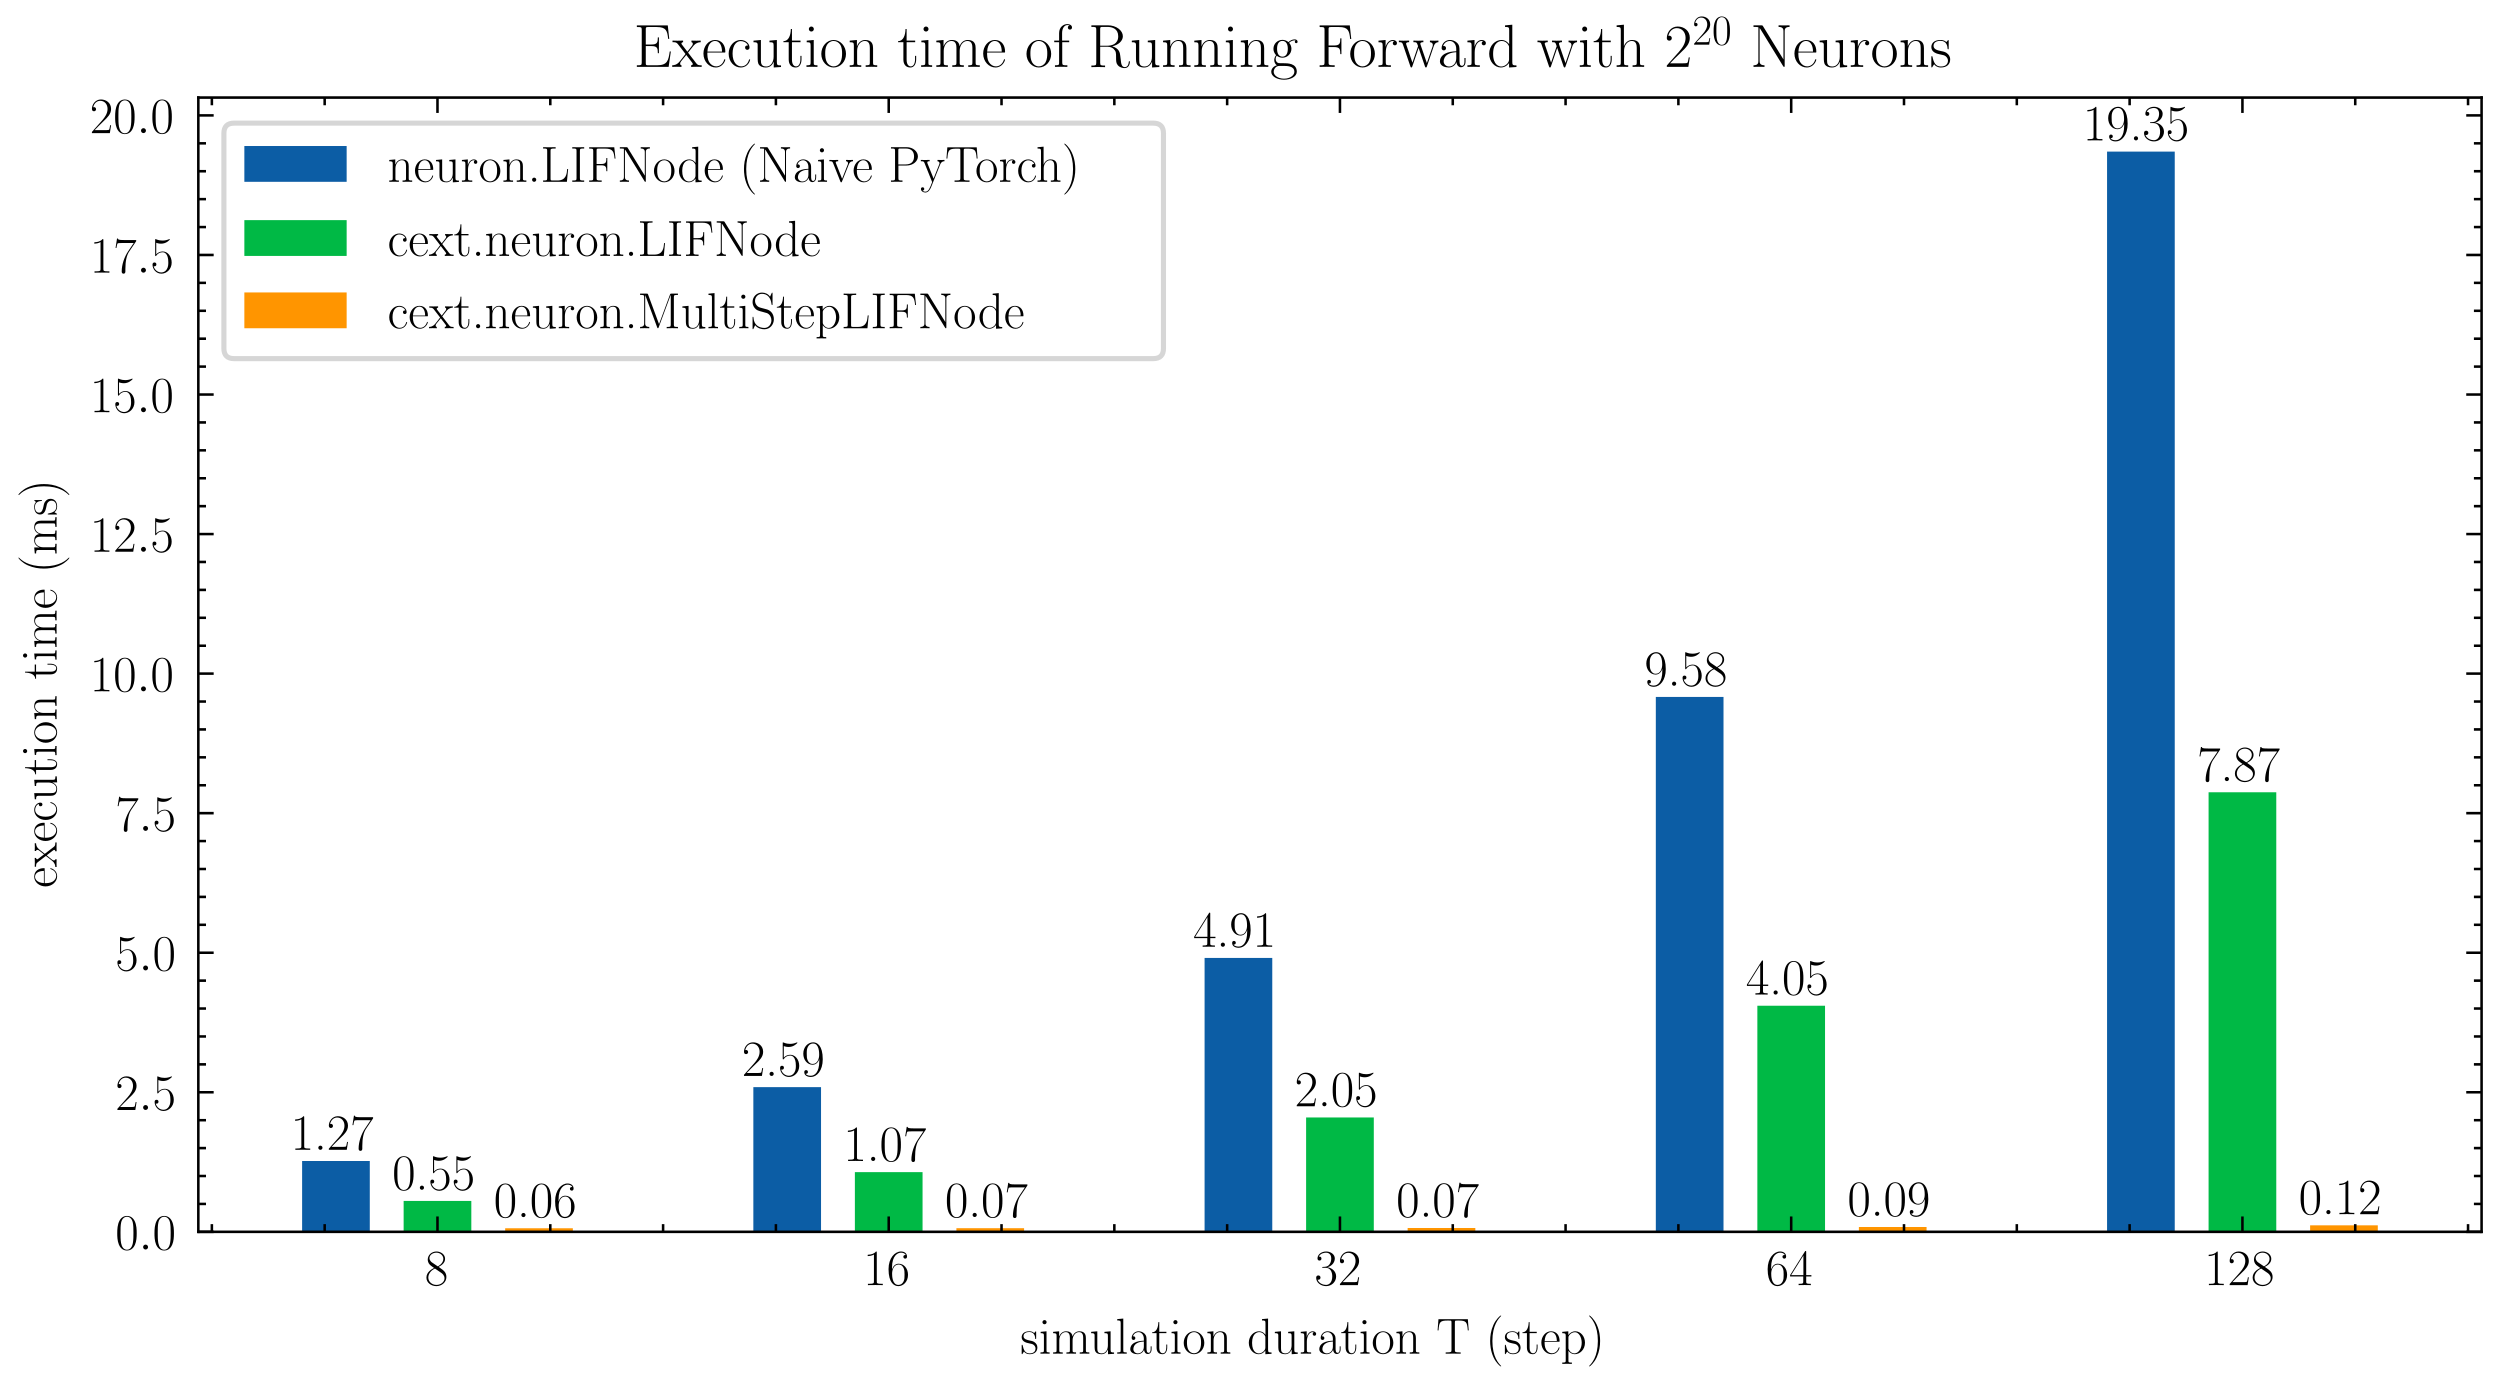 <?xml version="1.0" encoding="utf-8" standalone="no"?>
<!DOCTYPE svg PUBLIC "-//W3C//DTD SVG 1.1//EN"
  "http://www.w3.org/Graphics/SVG/1.1/DTD/svg11.dtd">
<!-- Created with matplotlib (https://matplotlib.org/) -->
<svg height="270.753pt" version="1.1" viewBox="0 0 488.774 270.753" width="488.774pt" xmlns="http://www.w3.org/2000/svg" xmlns:xlink="http://www.w3.org/1999/xlink">
 <defs>
  <style type="text/css">*{stroke-linecap:butt;stroke-linejoin:round;}</style>
 </defs>
 <g id="figure_1">
  <g id="patch_1">
   <path d="M 0 270.753 
L 488.774 270.753 
L 488.774 0 
L 0 0 
z
" style="fill:#ffffff;"/>
  </g>
  <g id="axes_1">
   <g id="patch_2">
    <path d="M 38.774 240.835 
L 485.174 240.835 
L 485.174 19.075 
L 38.774 19.075 
z
" style="fill:#ffffff;"/>
   </g>
   <g id="patch_3">
    <path clip-path="url(#p89f21c37b3)" d="M 59.065 240.835 
L 72.298 240.835 
L 72.298 226.986 
L 59.065 226.986 
z
" style="fill:#0c5da5;"/>
   </g>
   <g id="patch_4">
    <path clip-path="url(#p89f21c37b3)" d="M 147.286 240.835 
L 160.52 240.835 
L 160.52 212.544 
L 147.286 212.544 
z
" style="fill:#0c5da5;"/>
   </g>
   <g id="patch_5">
    <path clip-path="url(#p89f21c37b3)" d="M 235.508 240.835 
L 248.741 240.835 
L 248.741 187.286 
L 235.508 187.286 
z
" style="fill:#0c5da5;"/>
   </g>
   <g id="patch_6">
    <path clip-path="url(#p89f21c37b3)" d="M 323.729 240.835 
L 336.962 240.835 
L 336.962 136.26 
L 323.729 136.26 
z
" style="fill:#0c5da5;"/>
   </g>
   <g id="patch_7">
    <path clip-path="url(#p89f21c37b3)" d="M 411.95 240.835 
L 425.184 240.835 
L 425.184 29.635 
L 411.95 29.635 
z
" style="fill:#0c5da5;"/>
   </g>
   <g id="patch_8">
    <path clip-path="url(#p89f21c37b3)" d="M 78.915 240.835 
L 92.148 240.835 
L 92.148 234.798 
L 78.915 234.798 
z
" style="fill:#00b945;"/>
   </g>
   <g id="patch_9">
    <path clip-path="url(#p89f21c37b3)" d="M 167.136 240.835 
L 180.369 240.835 
L 180.369 229.168 
L 167.136 229.168 
z
" style="fill:#00b945;"/>
   </g>
   <g id="patch_10">
    <path clip-path="url(#p89f21c37b3)" d="M 255.357 240.835 
L 268.591 240.835 
L 268.591 218.472 
L 255.357 218.472 
z
" style="fill:#00b945;"/>
   </g>
   <g id="patch_11">
    <path clip-path="url(#p89f21c37b3)" d="M 343.579 240.835 
L 356.812 240.835 
L 356.812 196.634 
L 343.579 196.634 
z
" style="fill:#00b945;"/>
   </g>
   <g id="patch_12">
    <path clip-path="url(#p89f21c37b3)" d="M 431.8 240.835 
L 445.033 240.835 
L 445.033 154.898 
L 431.8 154.898 
z
" style="fill:#00b945;"/>
   </g>
   <g id="patch_13">
    <path clip-path="url(#p89f21c37b3)" d="M 98.765 240.835 
L 111.998 240.835 
L 111.998 240.141 
L 98.765 240.141 
z
" style="fill:#ff9500;"/>
   </g>
   <g id="patch_14">
    <path clip-path="url(#p89f21c37b3)" d="M 186.986 240.835 
L 200.219 240.835 
L 200.219 240.122 
L 186.986 240.122 
z
" style="fill:#ff9500;"/>
   </g>
   <g id="patch_15">
    <path clip-path="url(#p89f21c37b3)" d="M 275.207 240.835 
L 288.44 240.835 
L 288.44 240.084 
L 275.207 240.084 
z
" style="fill:#ff9500;"/>
   </g>
   <g id="patch_16">
    <path clip-path="url(#p89f21c37b3)" d="M 363.429 240.835 
L 376.662 240.835 
L 376.662 239.893 
L 363.429 239.893 
z
" style="fill:#ff9500;"/>
   </g>
   <g id="patch_17">
    <path clip-path="url(#p89f21c37b3)" d="M 451.65 240.835 
L 464.883 240.835 
L 464.883 239.567 
L 451.65 239.567 
z
" style="fill:#ff9500;"/>
   </g>
   <g id="matplotlib.axis_1">
    <g id="xtick_1">
     <g id="line2d_1">
      <defs>
       <path d="M 0 0 
L 0 -3 
" id="m862f3fac8a" style="stroke:#000000;stroke-width:0.5;"/>
      </defs>
      <g>
       <use style="stroke:#000000;stroke-width:0.5;" x="85.531" xlink:href="#m862f3fac8a" y="240.835"/>
      </g>
     </g>
     <g id="line2d_2">
      <defs>
       <path d="M 0 0 
L 0 3 
" id="m08f0c5893a" style="stroke:#000000;stroke-width:0.5;"/>
      </defs>
      <g>
       <use style="stroke:#000000;stroke-width:0.5;" x="85.531" xlink:href="#m08f0c5893a" y="19.075"/>
      </g>
     </g>
     <g id="text_1">
      <!-- 8 -->
      <g transform="translate(83.041 251.253)scale(0.1 -0.1)">
       <defs>
        <path d="M 27.203 35.766 
C 33.5 38.969 39.906 43.797 39.906 51.531 
C 39.906 60.688 31.094 66 23 66 
C 13.906 66 5.906 59.375 5.906 50.234 
C 5.906 47.719 6.5 43.391 10.406 39.578 
C 11.406 38.578 15.594 35.562 18.297 33.656 
C 13.797 31.344 3.297 25.812 3.297 14.766 
C 3.297 4.406 13.094 -2 22.797 -2 
C 33.5 -2 42.5 5.719 42.5 15.969 
C 42.5 25.109 36.406 29.328 32.406 32.047 
z
M 14.094 44.609 
C 13.297 45.109 9.297 48.219 9.297 52.938 
C 9.297 59.078 15.594 63.688 22.797 63.688 
C 30.703 63.688 36.5 58.062 36.5 51.531 
C 36.5 42.188 26.094 36.859 25.594 36.859 
C 25.5 36.859 25.406 36.859 24.594 37.469 
z
M 32.5 24 
C 34 22.906 38.797 19.578 38.797 13.453 
C 38.797 6.016 31.406 0.391 23 0.391 
C 13.906 0.391 7 6.922 7 14.859 
C 7 22.797 13.094 29.438 20 32.547 
z
" id="CMR17-56"/>
       </defs>
       <use transform="scale(0.996)" xlink:href="#CMR17-56"/>
      </g>
     </g>
    </g>
    <g id="xtick_2">
     <g id="line2d_3">
      <g>
       <use style="stroke:#000000;stroke-width:0.5;" x="173.753" xlink:href="#m862f3fac8a" y="240.835"/>
      </g>
     </g>
     <g id="line2d_4">
      <g>
       <use style="stroke:#000000;stroke-width:0.5;" x="173.753" xlink:href="#m08f0c5893a" y="19.075"/>
      </g>
     </g>
     <g id="text_2">
      <!-- 16 -->
      <g transform="translate(168.771 251.253)scale(0.1 -0.1)">
       <defs>
        <path d="M 26.594 63.797 
C 26.594 65.891 26.5 66 25.094 66 
C 21.203 61.359 15.297 59.891 9.703 59.688 
C 9.406 59.688 8.906 59.688 8.797 59.5 
C 8.703 59.297 8.703 59.094 8.703 57 
C 11.797 57 17 57.594 21 59.984 
L 21 7.297 
C 21 3.797 20.797 2.594 12.203 2.594 
L 9.203 2.594 
L 9.203 0 
C 14 0.094 19 0.188 23.797 0.188 
C 28.594 0.188 33.594 0.094 38.406 0 
L 38.406 2.594 
L 35.406 2.594 
C 26.797 2.594 26.594 3.688 26.594 7.297 
z
" id="CMR17-49"/>
        <path d="M 10.594 34.344 
C 10.594 58 21.797 63.688 28.297 63.688 
C 30.406 63.688 35.5 63.266 37.5 59.094 
C 35.906 59.094 32.906 59.094 32.906 55.594 
C 32.906 52.891 35.094 52 36.5 52 
C 37.406 52 40.094 52.391 40.094 55.797 
C 40.094 62.297 35.094 66 28.203 66 
C 16.297 66 3.797 53.297 3.797 31.422 
C 3.797 4.016 15.094 -2 23.094 -2 
C 32.797 -2 42 6.734 42 20.234 
C 42 32.828 33.906 42 23.703 42 
C 17.594 42 13.094 37.969 10.594 30.922 
z
M 23.094 0.391 
C 10.797 0.391 10.797 18.938 10.797 22.656 
C 10.797 29.906 14.203 40.391 23.5 40.391 
C 25.203 40.391 30.094 40.391 33.406 33.438 
C 35.203 29.516 35.203 25.375 35.203 20.344 
C 35.203 14.906 35.203 10.875 33.094 6.844 
C 30.906 2.703 27.703 0.391 23.094 0.391 
z
" id="CMR17-54"/>
       </defs>
       <use transform="scale(0.996)" xlink:href="#CMR17-49"/>
       <use transform="translate(45.69 0)scale(0.996)" xlink:href="#CMR17-54"/>
      </g>
     </g>
    </g>
    <g id="xtick_3">
     <g id="line2d_5">
      <g>
       <use style="stroke:#000000;stroke-width:0.5;" x="261.974" xlink:href="#m862f3fac8a" y="240.835"/>
      </g>
     </g>
     <g id="line2d_6">
      <g>
       <use style="stroke:#000000;stroke-width:0.5;" x="261.974" xlink:href="#m08f0c5893a" y="19.075"/>
      </g>
     </g>
     <g id="text_3">
      <!-- 32 -->
      <g transform="translate(256.993 251.253)scale(0.1 -0.1)">
       <defs>
        <path d="M 22.094 34 
C 31 34 34.906 26.141 34.906 17.094 
C 34.906 5.031 28.5 0.391 22.703 0.391 
C 17.406 0.391 8.797 3.016 6.094 10.797 
C 6.594 10.594 7.094 10.594 7.594 10.594 
C 10 10.594 11.797 12.188 11.797 14.797 
C 11.797 17.688 9.594 19 7.594 19 
C 5.906 19 3.297 18.188 3.297 14.484 
C 3.297 5.234 12.297 -2 22.906 -2 
C 34 -2 42.5 6.75 42.5 16.984 
C 42.5 26.844 34.5 34 25 35.094 
C 32.594 36.672 39.906 43.375 39.906 52.391 
C 39.906 60.25 32 66 23 66 
C 13.906 66 5.906 60.344 5.906 52.297 
C 5.906 48.797 8.5 48.188 9.797 48.188 
C 11.906 48.188 13.703 49.484 13.703 52.094 
C 13.703 54.688 11.906 56 9.797 56 
C 9.406 56 8.906 56 8.5 55.797 
C 11.406 62.484 19.297 63.688 22.797 63.688 
C 26.297 63.688 32.906 61.969 32.906 52.297 
C 32.906 49.484 32.5 44.547 29.094 40.219 
C 26.094 36.391 22.703 36.188 19.406 35.891 
C 18.906 35.891 16.594 35.688 16.203 35.688 
C 15.5 35.594 15.094 35.5 15.094 34.797 
C 15.094 34.094 15.203 34 17.203 34 
z
" id="CMR17-51"/>
        <path d="M 41.703 15.469 
L 39.906 15.469 
C 38.906 8.391 38.094 7.188 37.703 6.594 
C 37.203 5.797 30 5.797 28.594 5.797 
L 9.406 5.797 
C 13 9.688 20 16.766 28.5 24.938 
C 34.594 30.719 41.703 37.5 41.703 47.391 
C 41.703 59.188 32.297 66 21.797 66 
C 10.797 66 4.094 56.297 4.094 47.297 
C 4.094 43.391 7 42.891 8.203 42.891 
C 9.203 42.891 12.203 43.484 12.203 46.984 
C 12.203 50.094 9.594 51 8.203 51 
C 7.594 51 7 50.891 6.594 50.688 
C 8.5 59.188 14.297 63.391 20.406 63.391 
C 29.094 63.391 34.797 56.5 34.797 47.391 
C 34.797 38.703 29.703 31.219 24 24.734 
L 4.094 2.297 
L 4.094 0 
L 39.297 0 
z
" id="CMR17-50"/>
       </defs>
       <use transform="scale(0.996)" xlink:href="#CMR17-51"/>
       <use transform="translate(45.69 0)scale(0.996)" xlink:href="#CMR17-50"/>
      </g>
     </g>
    </g>
    <g id="xtick_4">
     <g id="line2d_7">
      <g>
       <use style="stroke:#000000;stroke-width:0.5;" x="350.195" xlink:href="#m862f3fac8a" y="240.835"/>
      </g>
     </g>
     <g id="line2d_8">
      <g>
       <use style="stroke:#000000;stroke-width:0.5;" x="350.195" xlink:href="#m08f0c5893a" y="19.075"/>
      </g>
     </g>
     <g id="text_4">
      <!-- 64 -->
      <g transform="translate(345.214 251.253)scale(0.1 -0.1)">
       <defs>
        <path d="M 33.594 64.797 
C 33.594 66.891 33.5 67 31.703 67 
L 2 19.594 
L 2 17 
L 27.797 17 
L 27.797 7.188 
C 27.797 3.594 27.594 2.594 20.594 2.594 
L 18.703 2.594 
L 18.703 0 
C 21.906 0.188 27.297 0.188 30.703 0.188 
C 34.094 0.188 39.5 0.188 42.703 0 
L 42.703 2.594 
L 40.797 2.594 
C 33.797 2.594 33.594 3.594 33.594 7.188 
L 33.594 17 
L 43.797 17 
L 43.797 19.594 
L 33.594 19.594 
z
M 28.094 58.172 
L 28.094 19.594 
L 4 19.594 
z
" id="CMR17-52"/>
       </defs>
       <use transform="scale(0.996)" xlink:href="#CMR17-54"/>
       <use transform="translate(45.69 0)scale(0.996)" xlink:href="#CMR17-52"/>
      </g>
     </g>
    </g>
    <g id="xtick_5">
     <g id="line2d_9">
      <g>
       <use style="stroke:#000000;stroke-width:0.5;" x="438.417" xlink:href="#m862f3fac8a" y="240.835"/>
      </g>
     </g>
     <g id="line2d_10">
      <g>
       <use style="stroke:#000000;stroke-width:0.5;" x="438.417" xlink:href="#m08f0c5893a" y="19.075"/>
      </g>
     </g>
     <g id="text_5">
      <!-- 128 -->
      <g transform="translate(430.945 251.253)scale(0.1 -0.1)">
       <use transform="scale(0.996)" xlink:href="#CMR17-49"/>
       <use transform="translate(45.69 0)scale(0.996)" xlink:href="#CMR17-50"/>
       <use transform="translate(91.381 0)scale(0.996)" xlink:href="#CMR17-56"/>
      </g>
     </g>
    </g>
    <g id="xtick_6">
     <g id="line2d_11">
      <defs>
       <path d="M 0 0 
L 0 -1.5 
" id="mb59fef3761" style="stroke:#000000;stroke-width:0.5;"/>
      </defs>
      <g>
       <use style="stroke:#000000;stroke-width:0.5;" x="41.421" xlink:href="#mb59fef3761" y="240.835"/>
      </g>
     </g>
     <g id="line2d_12">
      <defs>
       <path d="M 0 0 
L 0 1.5 
" id="m72ebe2838c" style="stroke:#000000;stroke-width:0.5;"/>
      </defs>
      <g>
       <use style="stroke:#000000;stroke-width:0.5;" x="41.421" xlink:href="#m72ebe2838c" y="19.075"/>
      </g>
     </g>
    </g>
    <g id="xtick_7">
     <g id="line2d_13">
      <g>
       <use style="stroke:#000000;stroke-width:0.5;" x="63.476" xlink:href="#mb59fef3761" y="240.835"/>
      </g>
     </g>
     <g id="line2d_14">
      <g>
       <use style="stroke:#000000;stroke-width:0.5;" x="63.476" xlink:href="#m72ebe2838c" y="19.075"/>
      </g>
     </g>
    </g>
    <g id="xtick_8">
     <g id="line2d_15">
      <g>
       <use style="stroke:#000000;stroke-width:0.5;" x="107.587" xlink:href="#mb59fef3761" y="240.835"/>
      </g>
     </g>
     <g id="line2d_16">
      <g>
       <use style="stroke:#000000;stroke-width:0.5;" x="107.587" xlink:href="#m72ebe2838c" y="19.075"/>
      </g>
     </g>
    </g>
    <g id="xtick_9">
     <g id="line2d_17">
      <g>
       <use style="stroke:#000000;stroke-width:0.5;" x="129.642" xlink:href="#mb59fef3761" y="240.835"/>
      </g>
     </g>
     <g id="line2d_18">
      <g>
       <use style="stroke:#000000;stroke-width:0.5;" x="129.642" xlink:href="#m72ebe2838c" y="19.075"/>
      </g>
     </g>
    </g>
    <g id="xtick_10">
     <g id="line2d_19">
      <g>
       <use style="stroke:#000000;stroke-width:0.5;" x="151.697" xlink:href="#mb59fef3761" y="240.835"/>
      </g>
     </g>
     <g id="line2d_20">
      <g>
       <use style="stroke:#000000;stroke-width:0.5;" x="151.697" xlink:href="#m72ebe2838c" y="19.075"/>
      </g>
     </g>
    </g>
    <g id="xtick_11">
     <g id="line2d_21">
      <g>
       <use style="stroke:#000000;stroke-width:0.5;" x="195.808" xlink:href="#mb59fef3761" y="240.835"/>
      </g>
     </g>
     <g id="line2d_22">
      <g>
       <use style="stroke:#000000;stroke-width:0.5;" x="195.808" xlink:href="#m72ebe2838c" y="19.075"/>
      </g>
     </g>
    </g>
    <g id="xtick_12">
     <g id="line2d_23">
      <g>
       <use style="stroke:#000000;stroke-width:0.5;" x="217.863" xlink:href="#mb59fef3761" y="240.835"/>
      </g>
     </g>
     <g id="line2d_24">
      <g>
       <use style="stroke:#000000;stroke-width:0.5;" x="217.863" xlink:href="#m72ebe2838c" y="19.075"/>
      </g>
     </g>
    </g>
    <g id="xtick_13">
     <g id="line2d_25">
      <g>
       <use style="stroke:#000000;stroke-width:0.5;" x="239.919" xlink:href="#mb59fef3761" y="240.835"/>
      </g>
     </g>
     <g id="line2d_26">
      <g>
       <use style="stroke:#000000;stroke-width:0.5;" x="239.919" xlink:href="#m72ebe2838c" y="19.075"/>
      </g>
     </g>
    </g>
    <g id="xtick_14">
     <g id="line2d_27">
      <g>
       <use style="stroke:#000000;stroke-width:0.5;" x="284.029" xlink:href="#mb59fef3761" y="240.835"/>
      </g>
     </g>
     <g id="line2d_28">
      <g>
       <use style="stroke:#000000;stroke-width:0.5;" x="284.029" xlink:href="#m72ebe2838c" y="19.075"/>
      </g>
     </g>
    </g>
    <g id="xtick_15">
     <g id="line2d_29">
      <g>
       <use style="stroke:#000000;stroke-width:0.5;" x="306.085" xlink:href="#mb59fef3761" y="240.835"/>
      </g>
     </g>
     <g id="line2d_30">
      <g>
       <use style="stroke:#000000;stroke-width:0.5;" x="306.085" xlink:href="#m72ebe2838c" y="19.075"/>
      </g>
     </g>
    </g>
    <g id="xtick_16">
     <g id="line2d_31">
      <g>
       <use style="stroke:#000000;stroke-width:0.5;" x="328.14" xlink:href="#mb59fef3761" y="240.835"/>
      </g>
     </g>
     <g id="line2d_32">
      <g>
       <use style="stroke:#000000;stroke-width:0.5;" x="328.14" xlink:href="#m72ebe2838c" y="19.075"/>
      </g>
     </g>
    </g>
    <g id="xtick_17">
     <g id="line2d_33">
      <g>
       <use style="stroke:#000000;stroke-width:0.5;" x="372.251" xlink:href="#mb59fef3761" y="240.835"/>
      </g>
     </g>
     <g id="line2d_34">
      <g>
       <use style="stroke:#000000;stroke-width:0.5;" x="372.251" xlink:href="#m72ebe2838c" y="19.075"/>
      </g>
     </g>
    </g>
    <g id="xtick_18">
     <g id="line2d_35">
      <g>
       <use style="stroke:#000000;stroke-width:0.5;" x="394.306" xlink:href="#mb59fef3761" y="240.835"/>
      </g>
     </g>
     <g id="line2d_36">
      <g>
       <use style="stroke:#000000;stroke-width:0.5;" x="394.306" xlink:href="#m72ebe2838c" y="19.075"/>
      </g>
     </g>
    </g>
    <g id="xtick_19">
     <g id="line2d_37">
      <g>
       <use style="stroke:#000000;stroke-width:0.5;" x="416.361" xlink:href="#mb59fef3761" y="240.835"/>
      </g>
     </g>
     <g id="line2d_38">
      <g>
       <use style="stroke:#000000;stroke-width:0.5;" x="416.361" xlink:href="#m72ebe2838c" y="19.075"/>
      </g>
     </g>
    </g>
    <g id="xtick_20">
     <g id="line2d_39">
      <g>
       <use style="stroke:#000000;stroke-width:0.5;" x="460.472" xlink:href="#mb59fef3761" y="240.835"/>
      </g>
     </g>
     <g id="line2d_40">
      <g>
       <use style="stroke:#000000;stroke-width:0.5;" x="460.472" xlink:href="#m72ebe2838c" y="19.075"/>
      </g>
     </g>
    </g>
    <g id="xtick_21">
     <g id="line2d_41">
      <g>
       <use style="stroke:#000000;stroke-width:0.5;" x="482.527" xlink:href="#mb59fef3761" y="240.835"/>
      </g>
     </g>
     <g id="line2d_42">
      <g>
       <use style="stroke:#000000;stroke-width:0.5;" x="482.527" xlink:href="#m72ebe2838c" y="19.075"/>
      </g>
     </g>
    </g>
    <g id="text_6">
     <!-- simulation duration T (step) -->
     <g transform="translate(199.5 264.662)scale(0.1 -0.1)">
      <defs>
       <path d="M 30.906 42 
C 30.906 43.797 30.797 43.891 30.203 43.891 
C 29.797 43.891 29.703 43.797 28.5 42.297 
C 28.203 41.891 27.297 40.891 27 40.5 
C 23.797 43.891 19.297 44 17.594 44 
C 6.5 44 2.5 38.188 2.5 32.391 
C 2.5 23.391 12.703 21.297 15.594 20.688 
C 21.906 19.391 24.094 19 26.203 17.188 
C 27.5 16 29.703 13.797 29.703 10.188 
C 29.703 6 27.297 0.594 18.094 0.594 
C 9.406 0.594 6.297 7.188 4.5 16 
C 4.203 17.391 4.203 17.5 3.406 17.5 
C 2.594 17.5 2.5 17.391 2.5 15.391 
L 2.5 1 
C 2.5 -0.812 2.594 -0.906 3.203 -0.906 
C 3.703 -0.906 3.797 -0.812 4.297 0 
C 4.906 0.891 6.406 3.297 7 4.297 
C 9 1.594 12.5 -1 18.094 -1 
C 28 -1 33.297 4.391 33.297 12.188 
C 33.297 17.297 30.594 20 29.297 21.188 
C 26.297 24.297 22.797 25 18.594 25.797 
C 13.094 27 6.094 28.391 6.094 34.5 
C 6.094 37.094 7.5 42.594 17.594 42.594 
C 28.297 42.594 28.906 32.594 29.094 29.391 
C 29.203 28.891 29.703 28.797 30 28.797 
C 30.906 28.797 30.906 29.094 30.906 30.797 
z
" id="CMR17-115"/>
       <path d="M 15.5 61.891 
C 15.5 64.094 13.703 66 11.406 66 
C 9.203 66 7.297 64.188 7.297 61.891 
C 7.297 59.688 9.094 57.797 11.406 57.797 
C 13.594 57.797 15.5 59.594 15.5 61.891 
z
M 3.797 42.891 
L 3.797 40.297 
C 9.406 40.297 10.203 39.688 10.203 34.859 
L 10.203 6.922 
C 10.203 3.094 9.797 2.594 3.406 2.594 
L 3.406 0 
C 5.797 0.188 10.094 0.188 12.594 0.188 
C 15 0.188 19.094 0.188 21.406 0 
L 21.406 2.594 
C 15.5 2.594 15.297 3.203 15.297 6.812 
L 15.297 44 
z
" id="CMR17-105"/>
       <path d="M 67.594 30.531 
C 67.594 35.562 66.703 44 54.797 44 
C 48 44 43.297 39.375 41.5 33.953 
L 41.406 33.953 
C 40.203 42.188 34.297 44 28.703 44 
C 20.797 44 16.703 37.875 15.203 33.844 
L 15.094 33.844 
L 15.094 44 
L 3.297 42.891 
L 3.297 40.281 
C 9.203 40.281 10.094 39.688 10.094 34.859 
L 10.094 6.922 
C 10.094 3.094 9.703 2.594 3.297 2.594 
L 3.297 0 
C 5.703 0.188 10.094 0.188 12.703 0.188 
C 15.297 0.188 19.797 0.188 22.203 0 
L 22.203 2.594 
C 15.797 2.594 15.406 3 15.406 6.922 
L 15.406 26.219 
C 15.406 35.453 21 42.391 28 42.391 
C 35.406 42.391 36.203 35.766 36.203 30.938 
L 36.203 6.922 
C 36.203 3.094 35.797 2.594 29.406 2.594 
L 29.406 0 
C 31.797 0.188 36.203 0.188 38.797 0.188 
C 41.406 0.188 45.906 0.188 48.297 0 
L 48.297 2.594 
C 41.906 2.594 41.5 3 41.5 6.922 
L 41.5 26.219 
C 41.5 35.453 47.094 42.391 54.094 42.391 
C 61.5 42.391 62.297 35.766 62.297 30.938 
L 62.297 6.922 
C 62.297 3.094 61.906 2.594 55.5 2.594 
L 55.5 0 
C 57.906 0.188 62.297 0.188 64.906 0.188 
C 67.5 0.188 72 0.188 74.406 0 
L 74.406 2.594 
C 68 2.594 67.594 3 67.594 6.922 
z
" id="CMR17-109"/>
       <path d="M 29.406 42.891 
L 29.406 40.297 
C 35.297 40.297 36.203 39.688 36.203 34.828 
L 36.203 16.453 
C 36.203 7.969 31.703 0.594 24.297 0.594 
C 16.094 0.594 15.406 5.547 15.406 10.797 
L 15.406 44 
L 3.297 42.891 
L 3.297 40.297 
C 7.297 40.297 10 40.297 10.094 36.25 
L 10.094 16.859 
C 10.094 10.094 10.094 5.75 12.703 2.922 
C 14 1.609 16.5 -1 23.703 -1 
C 32.203 -1 35.5 6.25 36.297 8.375 
L 36.406 8.375 
L 36.406 -1 
L 48.297 -0.203 
L 48.297 2.406 
C 42.406 2.406 41.5 3.016 41.5 7.859 
L 41.5 44 
z
" id="CMR17-117"/>
       <path d="M 15.297 69 
L 3.406 67.891 
L 3.406 65.297 
C 9.297 65.297 10.203 64.703 10.203 59.922 
L 10.203 6.859 
C 10.203 3.094 9.797 2.594 3.406 2.594 
L 3.406 0 
C 5.797 0.188 10.203 0.188 12.703 0.188 
C 15.297 0.188 19.703 0.188 22.094 0 
L 22.094 2.594 
C 15.703 2.594 15.297 2.984 15.297 6.859 
z
" id="CMR17-108"/>
       <path d="M 36 25.875 
C 36 32 36 35.547 31.797 39.594 
C 28.094 42.984 23.797 44 20.406 44 
C 12.5 44 6.797 37.625 6.797 30.891 
C 6.797 27.188 9.797 27 10.406 27 
C 11.703 27 14 27.797 14 30.594 
C 14 33.094 12.094 34.188 10.406 34.188 
C 10 34.188 9.5 34.094 9.203 34 
C 11.297 40.531 16.703 42.391 20.203 42.391 
C 25.203 42.391 30.703 37.828 30.703 29.297 
L 30.703 25.5 
C 24.797 25.297 17.703 24.5 12.094 21.453 
C 5.797 17.922 4 12.844 4 9 
C 4 1.203 13 -1 18.297 -1 
C 23.797 -1 28.906 2.109 31.094 7.891 
C 31.297 3.422 34.094 -0.609 38.5 -0.609 
C 40.594 -0.609 45.906 0.797 45.906 8.797 
L 45.906 14.469 
L 44.094 14.469 
L 44.094 8.703 
C 44.094 2.516 41.406 1.703 40.094 1.703 
C 36 1.703 36 6.969 36 11.438 
z
M 30.703 13.859 
C 30.703 5.047 24.5 0.594 19 0.594 
C 14 0.594 10.094 4.344 10.094 9 
C 10.094 12.047 11.406 17.406 17.203 20.656 
C 22 23.391 27.5 23.797 30.703 24 
z
" id="CMR17-97"/>
       <path d="M 15.094 40.391 
L 29.094 40.391 
L 29.094 43 
L 15.094 43 
L 15.094 62 
L 13.297 62 
C 13.094 51.438 9.594 42.188 1.094 41.984 
L 1.094 40.391 
L 9.797 40.391 
L 9.797 12.156 
C 9.797 10.234 9.797 -1 21.406 -1 
C 27.297 -1 30.703 4.812 30.703 12.25 
L 30.703 17.984 
L 28.906 17.984 
L 28.906 12.344 
C 28.906 5.422 26.203 0.797 22 0.797 
C 19.094 0.797 15.094 2.797 15.094 11.953 
z
" id="CMR17-116"/>
       <path d="M 43.094 21.188 
C 43.094 34 33.797 44 22.906 44 
C 12 44 2.703 34 2.703 21.188 
C 2.703 8.594 12 -1 22.906 -1 
C 33.797 -1 43.094 8.594 43.094 21.188 
z
M 22.906 0.797 
C 18.203 0.797 14.203 3.594 11.906 7.5 
C 9.406 12 9.094 17.594 9.094 22 
C 9.094 26.188 9.297 31.391 11.906 35.891 
C 13.906 39.188 17.797 42.391 22.906 42.391 
C 27.406 42.391 31.203 39.891 33.594 36.391 
C 36.703 31.688 36.703 25.094 36.703 22 
C 36.703 18.094 36.5 12.094 33.797 7.297 
C 31 2.688 26.703 0.797 22.906 0.797 
z
" id="CMR17-111"/>
       <path d="M 41.5 30.531 
C 41.5 35.656 40.5 44 28.703 44 
C 20.797 44 16.703 37.875 15.203 33.844 
L 15.094 33.844 
L 15.094 44 
L 3.297 42.891 
L 3.297 40.281 
C 9.203 40.281 10.094 39.688 10.094 34.859 
L 10.094 6.922 
C 10.094 3.094 9.703 2.594 3.297 2.594 
L 3.297 0 
C 5.703 0.188 10.094 0.188 12.703 0.188 
C 15.297 0.188 19.797 0.188 22.203 0 
L 22.203 2.594 
C 15.797 2.594 15.406 3 15.406 6.922 
L 15.406 26.219 
C 15.406 35.453 21 42.391 28 42.391 
C 35.406 42.391 36.203 35.766 36.203 30.938 
L 36.203 6.922 
C 36.203 3.094 35.797 2.594 29.406 2.594 
L 29.406 0 
C 31.797 0.188 36.203 0.188 38.797 0.188 
C 41.406 0.188 45.906 0.188 48.297 0 
L 48.297 2.594 
C 41.906 2.594 41.5 3 41.5 6.922 
z
" id="CMR17-110"/>
       <path d="M 29.203 67.891 
L 29.203 65.297 
C 35.094 65.297 36 64.703 36 60.047 
L 36 37.047 
C 35.594 37.547 31.5 44 23.406 44 
C 13.203 44 3.297 34.812 3.297 21.5 
C 3.297 8.266 12.594 -1 22.406 -1 
C 30.906 -1 35.297 5.641 35.797 6.344 
L 35.797 -1 
L 47.906 -0.203 
L 47.906 2.406 
C 42 2.406 41.094 3.016 41.094 7.859 
L 41.094 69 
z
M 35.797 11.906 
C 35.797 8.875 34 6.141 31.703 4.125 
C 28.297 1.094 24.906 0.594 23 0.594 
C 20.094 0.594 9.703 2.109 9.703 21.391 
C 9.703 41.188 21.297 42.391 23.906 42.391 
C 28.5 42.391 32.203 39.766 34.5 36.141 
C 35.797 34.016 35.797 33.703 35.797 31.891 
z
" id="CMR17-100"/>
       <path d="M 15 23.703 
C 15 33.344 19.094 42.391 26.594 42.391 
C 27.297 42.391 28 42.297 28.703 41.984 
C 28.703 41.984 26.5 41.281 26.5 38.672 
C 26.5 36.266 28.406 35.266 29.906 35.266 
C 31.094 35.266 33.297 35.969 33.297 38.781 
C 33.297 41.984 30.094 44 26.703 44 
C 19.094 44 15.797 36.562 14.797 33.047 
L 14.703 33.047 
L 14.703 44 
L 3.094 42.891 
L 3.094 40.281 
C 9 40.281 9.906 39.688 9.906 34.859 
L 9.906 6.922 
C 9.906 3.094 9.5 2.594 3.094 2.594 
L 3.094 0 
C 5.5 0.188 10.094 0.188 12.703 0.188 
C 15.594 0.188 20.703 0.188 23.406 0 
L 23.406 2.594 
C 16.203 2.594 15 2.594 15 7.109 
z
" id="CMR17-114"/>
       <path d="M 62.203 67.688 
L 4.5 67.688 
L 2.797 45.688 
L 4.594 45.688 
C 5.906 62.203 7.297 65.094 22.703 65.094 
C 24.5 65.094 27.406 65.094 28.203 64.984 
C 30.094 64.688 30.094 63.5 30.094 61.203 
L 30.094 7.266 
C 30.094 3.688 29.797 2.594 21.5 2.594 
L 18.703 2.594 
L 18.703 0 
C 23.5 0.094 28.5 0.188 33.406 0.188 
C 38.297 0.188 43.297 0.094 48.094 0 
L 48.094 2.594 
L 45.297 2.594 
C 37 2.594 36.703 3.688 36.703 7.266 
L 36.703 61.203 
C 36.703 63.391 36.703 64.594 38.5 64.984 
C 39.297 65.094 42.203 65.094 44 65.094 
C 59.297 65.094 60.797 62.203 62.094 45.688 
L 63.906 45.688 
z
" id="CMR17-84"/>
       <path d="M 30.594 -24.406 
C 30.594 -24.312 30.594 -24.109 30.297 -23.812 
C 25.703 -19.109 13.406 -6.297 13.406 24.938 
C 13.406 56.172 25.5 68.875 30.406 73.891 
C 30.406 73.984 30.594 74.188 30.594 74.484 
C 30.594 74.797 30.297 75 29.906 75 
C 28.797 75 20.297 67.578 15.406 56.562 
C 10.406 45.453 9 34.656 9 25.047 
C 9 17.828 9.703 5.625 15.703 -7.297 
C 20.5 -17.703 28.703 -25 29.906 -25 
C 30.406 -25 30.594 -24.812 30.594 -24.406 
z
" id="CMR17-40"/>
       <path d="M 38.094 23.484 
C 38.5 23.891 38.5 24.094 38.5 25.094 
C 38.5 35.172 33.094 44 21.703 44 
C 11.094 44 2.703 33.984 2.703 21.781 
C 2.703 8.656 12.203 -1 22.797 -1 
C 34 -1 38.406 9.672 38.406 11.797 
C 38.406 12.5 37.797 12.5 37.594 12.5 
C 36.906 12.5 36.797 12.297 36.406 11.078 
C 34.203 4.219 28.703 0.797 23.5 0.797 
C 19.203 0.797 14.906 3.219 12.203 7.656 
C 9.094 12.797 9.094 18.75 9.094 23.484 
z
M 9.203 25 
C 9.906 39.234 17.594 42.391 21.594 42.391 
C 28.406 42.391 33 36.062 33.094 25 
z
" id="CMR17-101"/>
       <path d="M 22 -17.406 
C 15.594 -17.406 15.203 -17 15.203 -13.031 
L 15.203 5.938 
C 18.094 1.703 22.297 -1 27.594 -1 
C 37.594 -1 47.703 7.859 47.703 21.594 
C 47.703 34.312 39 44 28.703 44 
C 22.703 44 17.797 40.672 15 36.641 
L 15 44 
L 3.094 42.891 
L 3.094 40.266 
C 9 40.266 9.906 39.672 9.906 34.812 
L 9.906 -13.031 
C 9.906 -16.891 9.5 -17.406 3.094 -17.406 
L 3.094 -20 
C 5.5 -19.812 9.906 -19.812 12.5 -19.812 
C 15.094 -19.812 19.594 -19.812 22 -20 
z
M 15.203 31.484 
C 15.203 32.906 15.203 35.016 19.094 38.766 
C 19.594 39.156 23 42.188 28 42.188 
C 35.297 42.188 41.297 33 41.297 21.5 
C 41.297 9.984 34.906 0.594 27 0.594 
C 23.406 0.594 19.5 2.312 16.5 7.047 
C 15.203 9.281 15.203 9.875 15.203 11.5 
z
" id="CMR17-112"/>
       <path d="M 26.297 24.938 
C 26.297 32.141 25.594 44.359 19.594 57.266 
C 14.797 67.688 6.594 75 5.406 75 
C 5.094 75 4.703 74.891 4.703 74.391 
C 4.703 74.188 4.797 74.094 4.906 73.891 
C 9.703 68.875 21.906 56.172 21.906 25.047 
C 21.906 -6.188 9.797 -18.906 4.906 -23.906 
C 4.797 -24.109 4.703 -24.203 4.703 -24.406 
C 4.703 -24.906 5.094 -25 5.406 -25 
C 6.5 -25 15 -17.609 19.906 -6.594 
C 24.906 4.516 26.297 15.328 26.297 24.938 
z
" id="CMR17-41"/>
      </defs>
      <use transform="scale(0.996)" xlink:href="#CMR17-115"/>
      <use transform="translate(35.801 0)scale(0.996)" xlink:href="#CMR17-105"/>
      <use transform="translate(60.672 0)scale(0.996)" xlink:href="#CMR17-109"/>
      <use transform="translate(134.99 0)scale(0.996)" xlink:href="#CMR17-117"/>
      <use transform="translate(185.885 0)scale(0.996)" xlink:href="#CMR17-108"/>
      <use transform="translate(210.756 0)scale(0.996)" xlink:href="#CMR17-97"/>
      <use transform="translate(256.446 0)scale(0.996)" xlink:href="#CMR17-116"/>
      <use transform="translate(291.727 0)scale(0.996)" xlink:href="#CMR17-105"/>
      <use transform="translate(316.598 0)scale(0.996)" xlink:href="#CMR17-111"/>
      <use transform="translate(362.289 0)scale(0.996)" xlink:href="#CMR17-110"/>
      <use transform="translate(443.26 0)scale(0.996)" xlink:href="#CMR17-100"/>
      <use transform="translate(494.155 0)scale(0.996)" xlink:href="#CMR17-117"/>
      <use transform="translate(545.051 0)scale(0.996)" xlink:href="#CMR17-114"/>
      <use transform="translate(580.332 0)scale(0.996)" xlink:href="#CMR17-97"/>
      <use transform="translate(626.022 0)scale(0.996)" xlink:href="#CMR17-116"/>
      <use transform="translate(661.303 0)scale(0.996)" xlink:href="#CMR17-105"/>
      <use transform="translate(686.174 0)scale(0.996)" xlink:href="#CMR17-111"/>
      <use transform="translate(731.864 0)scale(0.996)" xlink:href="#CMR17-110"/>
      <use transform="translate(812.836 0)scale(0.996)" xlink:href="#CMR17-84"/>
      <use transform="translate(909.422 0)scale(0.996)" xlink:href="#CMR17-40"/>
      <use transform="translate(944.702 0)scale(0.996)" xlink:href="#CMR17-115"/>
      <use transform="translate(980.504 0)scale(0.996)" xlink:href="#CMR17-116"/>
      <use transform="translate(1015.784 0)scale(0.996)" xlink:href="#CMR17-101"/>
      <use transform="translate(1056.27 0)scale(0.996)" xlink:href="#CMR17-112"/>
      <use transform="translate(1107.165 0)scale(0.996)" xlink:href="#CMR17-41"/>
     </g>
    </g>
   </g>
   <g id="matplotlib.axis_2">
    <g id="ytick_1">
     <g id="line2d_43">
      <defs>
       <path d="M 0 0 
L 3 0 
" id="mb223751534" style="stroke:#000000;stroke-width:0.5;"/>
      </defs>
      <g>
       <use style="stroke:#000000;stroke-width:0.5;" x="38.774" xlink:href="#mb223751534" y="240.835"/>
      </g>
     </g>
     <g id="line2d_44">
      <defs>
       <path d="M 0 0 
L -3 0 
" id="mbe2135b577" style="stroke:#000000;stroke-width:0.5;"/>
      </defs>
      <g>
       <use style="stroke:#000000;stroke-width:0.5;" x="485.174" xlink:href="#mbe2135b577" y="240.835"/>
      </g>
     </g>
     <g id="text_7">
      <!-- $\mathdefault{0.0}$ -->
      <g transform="translate(22.544 244.294)scale(0.1 -0.1)">
       <defs>
        <path d="M 42 31.844 
C 42 37.969 41.906 48.422 37.703 56.453 
C 34 63.484 28.094 66 22.906 66 
C 18.094 66 12 63.781 8.203 56.562 
C 4.203 49.016 3.797 39.672 3.797 31.844 
C 3.797 26.109 3.906 17.375 7 9.734 
C 11.297 -0.609 19 -2 22.906 -2 
C 27.5 -2 34.5 -0.109 38.594 9.438 
C 41.594 16.375 42 24.5 42 31.844 
z
M 22.906 -0.406 
C 16.5 -0.406 12.703 5.125 11.297 12.75 
C 10.203 18.688 10.203 27.328 10.203 32.953 
C 10.203 40.688 10.203 47.109 11.5 53.234 
C 13.406 61.781 19 64.391 22.906 64.391 
C 27 64.391 32.297 61.672 34.203 53.438 
C 35.5 47.719 35.594 40.984 35.594 32.953 
C 35.594 26.422 35.594 18.375 34.406 12.453 
C 32.297 1.5 26.406 -0.406 22.906 -0.406 
z
" id="CMR17-48"/>
        <path d="M 18.406 4.797 
C 18.406 7.688 16 9.688 13.594 9.688 
C 10.703 9.688 8.703 7.297 8.703 4.891 
C 8.703 2 11.094 0 13.5 0 
C 16.406 0 18.406 2.391 18.406 4.797 
z
" id="CMMI12-58"/>
       </defs>
       <use transform="scale(0.996)" xlink:href="#CMR17-48"/>
       <use transform="translate(45.69 0)scale(0.996)" xlink:href="#CMMI12-58"/>
       <use transform="translate(72.788 0)scale(0.996)" xlink:href="#CMR17-48"/>
      </g>
     </g>
    </g>
    <g id="ytick_2">
     <g id="line2d_45">
      <g>
       <use style="stroke:#000000;stroke-width:0.5;" x="38.774" xlink:href="#mb223751534" y="213.551"/>
      </g>
     </g>
     <g id="line2d_46">
      <g>
       <use style="stroke:#000000;stroke-width:0.5;" x="485.174" xlink:href="#mbe2135b577" y="213.551"/>
      </g>
     </g>
     <g id="text_8">
      <!-- $\mathdefault{2.5}$ -->
      <g transform="translate(22.544 217.01)scale(0.1 -0.1)">
       <defs>
        <path d="M 11.406 58.594 
C 12.406 58.188 16.5 56.891 20.703 56.891 
C 30 56.891 35.094 61.891 38 64.688 
C 38 65.484 38 66 37.406 66 
C 37.297 66 37.094 66 36.297 65.594 
C 32.797 64.094 28.703 63 23.703 63 
C 20.703 63 16.203 63.359 11.297 65.484 
C 10.203 66 10 66 9.906 66 
C 9.406 66 9.297 65.891 9.297 63.906 
L 9.297 34.859 
C 9.297 33.016 9.297 32.5 10.297 32.5 
C 10.797 32.5 11 32.703 11.5 33.422 
C 14.703 38.047 19.094 40 24.094 40 
C 27.594 40 35.094 37.734 35.094 20.203 
C 35.094 16.984 35.094 11.188 32.094 6.594 
C 29.594 2.484 25.703 0.391 21.406 0.391 
C 14.797 0.391 8.094 4.984 6.297 12.688 
C 6.703 12.594 7.5 12.391 7.906 12.391 
C 9.203 12.391 11.703 13.094 11.703 16.188 
C 11.703 18.891 9.797 20 7.906 20 
C 5.594 20 4.094 18.594 4.094 15.797 
C 4.094 7.094 11 -2 21.594 -2 
C 31.906 -2 41.703 6.891 41.703 19.797 
C 41.703 32.094 33.906 41.594 24.203 41.594 
C 19.094 41.594 14.797 39.688 11.406 36 
z
" id="CMR17-53"/>
       </defs>
       <use transform="scale(0.996)" xlink:href="#CMR17-50"/>
       <use transform="translate(45.69 0)scale(0.996)" xlink:href="#CMMI12-58"/>
       <use transform="translate(72.788 0)scale(0.996)" xlink:href="#CMR17-53"/>
      </g>
     </g>
    </g>
    <g id="ytick_3">
     <g id="line2d_47">
      <g>
       <use style="stroke:#000000;stroke-width:0.5;" x="38.774" xlink:href="#mb223751534" y="186.267"/>
      </g>
     </g>
     <g id="line2d_48">
      <g>
       <use style="stroke:#000000;stroke-width:0.5;" x="485.174" xlink:href="#mbe2135b577" y="186.267"/>
      </g>
     </g>
     <g id="text_9">
      <!-- $\mathdefault{5.0}$ -->
      <g transform="translate(22.544 189.726)scale(0.1 -0.1)">
       <use transform="scale(0.996)" xlink:href="#CMR17-53"/>
       <use transform="translate(45.69 0)scale(0.996)" xlink:href="#CMMI12-58"/>
       <use transform="translate(72.788 0)scale(0.996)" xlink:href="#CMR17-48"/>
      </g>
     </g>
    </g>
    <g id="ytick_4">
     <g id="line2d_49">
      <g>
       <use style="stroke:#000000;stroke-width:0.5;" x="38.774" xlink:href="#mb223751534" y="158.983"/>
      </g>
     </g>
     <g id="line2d_50">
      <g>
       <use style="stroke:#000000;stroke-width:0.5;" x="485.174" xlink:href="#mbe2135b577" y="158.983"/>
      </g>
     </g>
     <g id="text_10">
      <!-- $\mathdefault{7.5}$ -->
      <g transform="translate(22.544 162.443)scale(0.1 -0.1)">
       <defs>
        <path d="M 45.094 61.797 
L 45.094 64 
L 21.594 64 
C 9.906 64 9.703 65.094 9.297 67 
L 7.5 67 
L 4.594 48.5 
L 6.406 48.5 
C 6.703 50.406 7.406 55.5 8.594 57.391 
C 9.203 58.188 16.594 58.188 18.297 58.188 
L 40.297 58.188 
L 29.203 41.719 
C 21.797 30.641 16.703 15.672 16.703 2.594 
C 16.703 1.391 16.703 -2 20.297 -2 
C 23.906 -2 23.906 1.391 23.906 2.688 
L 23.906 7.281 
C 23.906 23.656 26.703 34.438 31.297 41.312 
z
" id="CMR17-55"/>
       </defs>
       <use transform="scale(0.996)" xlink:href="#CMR17-55"/>
       <use transform="translate(45.69 0)scale(0.996)" xlink:href="#CMMI12-58"/>
       <use transform="translate(72.788 0)scale(0.996)" xlink:href="#CMR17-53"/>
      </g>
     </g>
    </g>
    <g id="ytick_5">
     <g id="line2d_51">
      <g>
       <use style="stroke:#000000;stroke-width:0.5;" x="38.774" xlink:href="#mb223751534" y="131.699"/>
      </g>
     </g>
     <g id="line2d_52">
      <g>
       <use style="stroke:#000000;stroke-width:0.5;" x="485.174" xlink:href="#mbe2135b577" y="131.699"/>
      </g>
     </g>
     <g id="text_11">
      <!-- $\mathdefault{10.0}$ -->
      <g transform="translate(17.563 135.159)scale(0.1 -0.1)">
       <use transform="scale(0.996)" xlink:href="#CMR17-49"/>
       <use transform="translate(45.69 0)scale(0.996)" xlink:href="#CMR17-48"/>
       <use transform="translate(91.381 0)scale(0.996)" xlink:href="#CMMI12-58"/>
       <use transform="translate(118.478 0)scale(0.996)" xlink:href="#CMR17-48"/>
      </g>
     </g>
    </g>
    <g id="ytick_6">
     <g id="line2d_53">
      <g>
       <use style="stroke:#000000;stroke-width:0.5;" x="38.774" xlink:href="#mb223751534" y="104.416"/>
      </g>
     </g>
     <g id="line2d_54">
      <g>
       <use style="stroke:#000000;stroke-width:0.5;" x="485.174" xlink:href="#mbe2135b577" y="104.416"/>
      </g>
     </g>
     <g id="text_12">
      <!-- $\mathdefault{12.5}$ -->
      <g transform="translate(17.563 107.875)scale(0.1 -0.1)">
       <use transform="scale(0.996)" xlink:href="#CMR17-49"/>
       <use transform="translate(45.69 0)scale(0.996)" xlink:href="#CMR17-50"/>
       <use transform="translate(91.381 0)scale(0.996)" xlink:href="#CMMI12-58"/>
       <use transform="translate(118.478 0)scale(0.996)" xlink:href="#CMR17-53"/>
      </g>
     </g>
    </g>
    <g id="ytick_7">
     <g id="line2d_55">
      <g>
       <use style="stroke:#000000;stroke-width:0.5;" x="38.774" xlink:href="#mb223751534" y="77.132"/>
      </g>
     </g>
     <g id="line2d_56">
      <g>
       <use style="stroke:#000000;stroke-width:0.5;" x="485.174" xlink:href="#mbe2135b577" y="77.132"/>
      </g>
     </g>
     <g id="text_13">
      <!-- $\mathdefault{15.0}$ -->
      <g transform="translate(17.563 80.591)scale(0.1 -0.1)">
       <use transform="scale(0.996)" xlink:href="#CMR17-49"/>
       <use transform="translate(45.69 0)scale(0.996)" xlink:href="#CMR17-53"/>
       <use transform="translate(91.381 0)scale(0.996)" xlink:href="#CMMI12-58"/>
       <use transform="translate(118.478 0)scale(0.996)" xlink:href="#CMR17-48"/>
      </g>
     </g>
    </g>
    <g id="ytick_8">
     <g id="line2d_57">
      <g>
       <use style="stroke:#000000;stroke-width:0.5;" x="38.774" xlink:href="#mb223751534" y="49.848"/>
      </g>
     </g>
     <g id="line2d_58">
      <g>
       <use style="stroke:#000000;stroke-width:0.5;" x="485.174" xlink:href="#mbe2135b577" y="49.848"/>
      </g>
     </g>
     <g id="text_14">
      <!-- $\mathdefault{17.5}$ -->
      <g transform="translate(17.563 53.307)scale(0.1 -0.1)">
       <use transform="scale(0.996)" xlink:href="#CMR17-49"/>
       <use transform="translate(45.69 0)scale(0.996)" xlink:href="#CMR17-55"/>
       <use transform="translate(91.381 0)scale(0.996)" xlink:href="#CMMI12-58"/>
       <use transform="translate(118.478 0)scale(0.996)" xlink:href="#CMR17-53"/>
      </g>
     </g>
    </g>
    <g id="ytick_9">
     <g id="line2d_59">
      <g>
       <use style="stroke:#000000;stroke-width:0.5;" x="38.774" xlink:href="#mb223751534" y="22.564"/>
      </g>
     </g>
     <g id="line2d_60">
      <g>
       <use style="stroke:#000000;stroke-width:0.5;" x="485.174" xlink:href="#mbe2135b577" y="22.564"/>
      </g>
     </g>
     <g id="text_15">
      <!-- $\mathdefault{20.0}$ -->
      <g transform="translate(17.563 26.023)scale(0.1 -0.1)">
       <use transform="scale(0.996)" xlink:href="#CMR17-50"/>
       <use transform="translate(45.69 0)scale(0.996)" xlink:href="#CMR17-48"/>
       <use transform="translate(91.381 0)scale(0.996)" xlink:href="#CMMI12-58"/>
       <use transform="translate(118.478 0)scale(0.996)" xlink:href="#CMR17-48"/>
      </g>
     </g>
    </g>
    <g id="ytick_10">
     <g id="line2d_61">
      <defs>
       <path d="M 0 0 
L 1.5 0 
" id="m31e0c24368" style="stroke:#000000;stroke-width:0.5;"/>
      </defs>
      <g>
       <use style="stroke:#000000;stroke-width:0.5;" x="38.774" xlink:href="#m31e0c24368" y="235.378"/>
      </g>
     </g>
     <g id="line2d_62">
      <defs>
       <path d="M 0 0 
L -1.5 0 
" id="mf23c5ed504" style="stroke:#000000;stroke-width:0.5;"/>
      </defs>
      <g>
       <use style="stroke:#000000;stroke-width:0.5;" x="485.174" xlink:href="#mf23c5ed504" y="235.378"/>
      </g>
     </g>
    </g>
    <g id="ytick_11">
     <g id="line2d_63">
      <g>
       <use style="stroke:#000000;stroke-width:0.5;" x="38.774" xlink:href="#m31e0c24368" y="229.921"/>
      </g>
     </g>
     <g id="line2d_64">
      <g>
       <use style="stroke:#000000;stroke-width:0.5;" x="485.174" xlink:href="#mf23c5ed504" y="229.921"/>
      </g>
     </g>
    </g>
    <g id="ytick_12">
     <g id="line2d_65">
      <g>
       <use style="stroke:#000000;stroke-width:0.5;" x="38.774" xlink:href="#m31e0c24368" y="224.464"/>
      </g>
     </g>
     <g id="line2d_66">
      <g>
       <use style="stroke:#000000;stroke-width:0.5;" x="485.174" xlink:href="#mf23c5ed504" y="224.464"/>
      </g>
     </g>
    </g>
    <g id="ytick_13">
     <g id="line2d_67">
      <g>
       <use style="stroke:#000000;stroke-width:0.5;" x="38.774" xlink:href="#m31e0c24368" y="219.008"/>
      </g>
     </g>
     <g id="line2d_68">
      <g>
       <use style="stroke:#000000;stroke-width:0.5;" x="485.174" xlink:href="#mf23c5ed504" y="219.008"/>
      </g>
     </g>
    </g>
    <g id="ytick_14">
     <g id="line2d_69">
      <g>
       <use style="stroke:#000000;stroke-width:0.5;" x="38.774" xlink:href="#m31e0c24368" y="208.094"/>
      </g>
     </g>
     <g id="line2d_70">
      <g>
       <use style="stroke:#000000;stroke-width:0.5;" x="485.174" xlink:href="#mf23c5ed504" y="208.094"/>
      </g>
     </g>
    </g>
    <g id="ytick_15">
     <g id="line2d_71">
      <g>
       <use style="stroke:#000000;stroke-width:0.5;" x="38.774" xlink:href="#m31e0c24368" y="202.637"/>
      </g>
     </g>
     <g id="line2d_72">
      <g>
       <use style="stroke:#000000;stroke-width:0.5;" x="485.174" xlink:href="#mf23c5ed504" y="202.637"/>
      </g>
     </g>
    </g>
    <g id="ytick_16">
     <g id="line2d_73">
      <g>
       <use style="stroke:#000000;stroke-width:0.5;" x="38.774" xlink:href="#m31e0c24368" y="197.181"/>
      </g>
     </g>
     <g id="line2d_74">
      <g>
       <use style="stroke:#000000;stroke-width:0.5;" x="485.174" xlink:href="#mf23c5ed504" y="197.181"/>
      </g>
     </g>
    </g>
    <g id="ytick_17">
     <g id="line2d_75">
      <g>
       <use style="stroke:#000000;stroke-width:0.5;" x="38.774" xlink:href="#m31e0c24368" y="191.724"/>
      </g>
     </g>
     <g id="line2d_76">
      <g>
       <use style="stroke:#000000;stroke-width:0.5;" x="485.174" xlink:href="#mf23c5ed504" y="191.724"/>
      </g>
     </g>
    </g>
    <g id="ytick_18">
     <g id="line2d_77">
      <g>
       <use style="stroke:#000000;stroke-width:0.5;" x="38.774" xlink:href="#m31e0c24368" y="180.81"/>
      </g>
     </g>
     <g id="line2d_78">
      <g>
       <use style="stroke:#000000;stroke-width:0.5;" x="485.174" xlink:href="#mf23c5ed504" y="180.81"/>
      </g>
     </g>
    </g>
    <g id="ytick_19">
     <g id="line2d_79">
      <g>
       <use style="stroke:#000000;stroke-width:0.5;" x="38.774" xlink:href="#m31e0c24368" y="175.354"/>
      </g>
     </g>
     <g id="line2d_80">
      <g>
       <use style="stroke:#000000;stroke-width:0.5;" x="485.174" xlink:href="#mf23c5ed504" y="175.354"/>
      </g>
     </g>
    </g>
    <g id="ytick_20">
     <g id="line2d_81">
      <g>
       <use style="stroke:#000000;stroke-width:0.5;" x="38.774" xlink:href="#m31e0c24368" y="169.897"/>
      </g>
     </g>
     <g id="line2d_82">
      <g>
       <use style="stroke:#000000;stroke-width:0.5;" x="485.174" xlink:href="#mf23c5ed504" y="169.897"/>
      </g>
     </g>
    </g>
    <g id="ytick_21">
     <g id="line2d_83">
      <g>
       <use style="stroke:#000000;stroke-width:0.5;" x="38.774" xlink:href="#m31e0c24368" y="164.44"/>
      </g>
     </g>
     <g id="line2d_84">
      <g>
       <use style="stroke:#000000;stroke-width:0.5;" x="485.174" xlink:href="#mf23c5ed504" y="164.44"/>
      </g>
     </g>
    </g>
    <g id="ytick_22">
     <g id="line2d_85">
      <g>
       <use style="stroke:#000000;stroke-width:0.5;" x="38.774" xlink:href="#m31e0c24368" y="153.527"/>
      </g>
     </g>
     <g id="line2d_86">
      <g>
       <use style="stroke:#000000;stroke-width:0.5;" x="485.174" xlink:href="#mf23c5ed504" y="153.527"/>
      </g>
     </g>
    </g>
    <g id="ytick_23">
     <g id="line2d_87">
      <g>
       <use style="stroke:#000000;stroke-width:0.5;" x="38.774" xlink:href="#m31e0c24368" y="148.07"/>
      </g>
     </g>
     <g id="line2d_88">
      <g>
       <use style="stroke:#000000;stroke-width:0.5;" x="485.174" xlink:href="#mf23c5ed504" y="148.07"/>
      </g>
     </g>
    </g>
    <g id="ytick_24">
     <g id="line2d_89">
      <g>
       <use style="stroke:#000000;stroke-width:0.5;" x="38.774" xlink:href="#m31e0c24368" y="142.613"/>
      </g>
     </g>
     <g id="line2d_90">
      <g>
       <use style="stroke:#000000;stroke-width:0.5;" x="485.174" xlink:href="#mf23c5ed504" y="142.613"/>
      </g>
     </g>
    </g>
    <g id="ytick_25">
     <g id="line2d_91">
      <g>
       <use style="stroke:#000000;stroke-width:0.5;" x="38.774" xlink:href="#m31e0c24368" y="137.156"/>
      </g>
     </g>
     <g id="line2d_92">
      <g>
       <use style="stroke:#000000;stroke-width:0.5;" x="485.174" xlink:href="#mf23c5ed504" y="137.156"/>
      </g>
     </g>
    </g>
    <g id="ytick_26">
     <g id="line2d_93">
      <g>
       <use style="stroke:#000000;stroke-width:0.5;" x="38.774" xlink:href="#m31e0c24368" y="126.243"/>
      </g>
     </g>
     <g id="line2d_94">
      <g>
       <use style="stroke:#000000;stroke-width:0.5;" x="485.174" xlink:href="#mf23c5ed504" y="126.243"/>
      </g>
     </g>
    </g>
    <g id="ytick_27">
     <g id="line2d_95">
      <g>
       <use style="stroke:#000000;stroke-width:0.5;" x="38.774" xlink:href="#m31e0c24368" y="120.786"/>
      </g>
     </g>
     <g id="line2d_96">
      <g>
       <use style="stroke:#000000;stroke-width:0.5;" x="485.174" xlink:href="#mf23c5ed504" y="120.786"/>
      </g>
     </g>
    </g>
    <g id="ytick_28">
     <g id="line2d_97">
      <g>
       <use style="stroke:#000000;stroke-width:0.5;" x="38.774" xlink:href="#m31e0c24368" y="115.329"/>
      </g>
     </g>
     <g id="line2d_98">
      <g>
       <use style="stroke:#000000;stroke-width:0.5;" x="485.174" xlink:href="#mf23c5ed504" y="115.329"/>
      </g>
     </g>
    </g>
    <g id="ytick_29">
     <g id="line2d_99">
      <g>
       <use style="stroke:#000000;stroke-width:0.5;" x="38.774" xlink:href="#m31e0c24368" y="109.872"/>
      </g>
     </g>
     <g id="line2d_100">
      <g>
       <use style="stroke:#000000;stroke-width:0.5;" x="485.174" xlink:href="#mf23c5ed504" y="109.872"/>
      </g>
     </g>
    </g>
    <g id="ytick_30">
     <g id="line2d_101">
      <g>
       <use style="stroke:#000000;stroke-width:0.5;" x="38.774" xlink:href="#m31e0c24368" y="98.959"/>
      </g>
     </g>
     <g id="line2d_102">
      <g>
       <use style="stroke:#000000;stroke-width:0.5;" x="485.174" xlink:href="#mf23c5ed504" y="98.959"/>
      </g>
     </g>
    </g>
    <g id="ytick_31">
     <g id="line2d_103">
      <g>
       <use style="stroke:#000000;stroke-width:0.5;" x="38.774" xlink:href="#m31e0c24368" y="93.502"/>
      </g>
     </g>
     <g id="line2d_104">
      <g>
       <use style="stroke:#000000;stroke-width:0.5;" x="485.174" xlink:href="#mf23c5ed504" y="93.502"/>
      </g>
     </g>
    </g>
    <g id="ytick_32">
     <g id="line2d_105">
      <g>
       <use style="stroke:#000000;stroke-width:0.5;" x="38.774" xlink:href="#m31e0c24368" y="88.045"/>
      </g>
     </g>
     <g id="line2d_106">
      <g>
       <use style="stroke:#000000;stroke-width:0.5;" x="485.174" xlink:href="#mf23c5ed504" y="88.045"/>
      </g>
     </g>
    </g>
    <g id="ytick_33">
     <g id="line2d_107">
      <g>
       <use style="stroke:#000000;stroke-width:0.5;" x="38.774" xlink:href="#m31e0c24368" y="82.589"/>
      </g>
     </g>
     <g id="line2d_108">
      <g>
       <use style="stroke:#000000;stroke-width:0.5;" x="485.174" xlink:href="#mf23c5ed504" y="82.589"/>
      </g>
     </g>
    </g>
    <g id="ytick_34">
     <g id="line2d_109">
      <g>
       <use style="stroke:#000000;stroke-width:0.5;" x="38.774" xlink:href="#m31e0c24368" y="71.675"/>
      </g>
     </g>
     <g id="line2d_110">
      <g>
       <use style="stroke:#000000;stroke-width:0.5;" x="485.174" xlink:href="#mf23c5ed504" y="71.675"/>
      </g>
     </g>
    </g>
    <g id="ytick_35">
     <g id="line2d_111">
      <g>
       <use style="stroke:#000000;stroke-width:0.5;" x="38.774" xlink:href="#m31e0c24368" y="66.218"/>
      </g>
     </g>
     <g id="line2d_112">
      <g>
       <use style="stroke:#000000;stroke-width:0.5;" x="485.174" xlink:href="#mf23c5ed504" y="66.218"/>
      </g>
     </g>
    </g>
    <g id="ytick_36">
     <g id="line2d_113">
      <g>
       <use style="stroke:#000000;stroke-width:0.5;" x="38.774" xlink:href="#m31e0c24368" y="60.762"/>
      </g>
     </g>
     <g id="line2d_114">
      <g>
       <use style="stroke:#000000;stroke-width:0.5;" x="485.174" xlink:href="#mf23c5ed504" y="60.762"/>
      </g>
     </g>
    </g>
    <g id="ytick_37">
     <g id="line2d_115">
      <g>
       <use style="stroke:#000000;stroke-width:0.5;" x="38.774" xlink:href="#m31e0c24368" y="55.305"/>
      </g>
     </g>
     <g id="line2d_116">
      <g>
       <use style="stroke:#000000;stroke-width:0.5;" x="485.174" xlink:href="#mf23c5ed504" y="55.305"/>
      </g>
     </g>
    </g>
    <g id="ytick_38">
     <g id="line2d_117">
      <g>
       <use style="stroke:#000000;stroke-width:0.5;" x="38.774" xlink:href="#m31e0c24368" y="44.391"/>
      </g>
     </g>
     <g id="line2d_118">
      <g>
       <use style="stroke:#000000;stroke-width:0.5;" x="485.174" xlink:href="#mf23c5ed504" y="44.391"/>
      </g>
     </g>
    </g>
    <g id="ytick_39">
     <g id="line2d_119">
      <g>
       <use style="stroke:#000000;stroke-width:0.5;" x="38.774" xlink:href="#m31e0c24368" y="38.934"/>
      </g>
     </g>
     <g id="line2d_120">
      <g>
       <use style="stroke:#000000;stroke-width:0.5;" x="485.174" xlink:href="#mf23c5ed504" y="38.934"/>
      </g>
     </g>
    </g>
    <g id="ytick_40">
     <g id="line2d_121">
      <g>
       <use style="stroke:#000000;stroke-width:0.5;" x="38.774" xlink:href="#m31e0c24368" y="33.478"/>
      </g>
     </g>
     <g id="line2d_122">
      <g>
       <use style="stroke:#000000;stroke-width:0.5;" x="485.174" xlink:href="#mf23c5ed504" y="33.478"/>
      </g>
     </g>
    </g>
    <g id="ytick_41">
     <g id="line2d_123">
      <g>
       <use style="stroke:#000000;stroke-width:0.5;" x="38.774" xlink:href="#m31e0c24368" y="28.021"/>
      </g>
     </g>
     <g id="line2d_124">
      <g>
       <use style="stroke:#000000;stroke-width:0.5;" x="485.174" xlink:href="#mf23c5ed504" y="28.021"/>
      </g>
     </g>
    </g>
    <g id="text_16">
     <!-- execution time (ms) -->
     <g transform="translate(11.072 173.569)rotate(-90)scale(0.1 -0.1)">
      <defs>
       <path d="M 26 23.297 
C 29 27.188 32.406 31.594 35.203 34.891 
C 38.5 38.688 42.297 40.297 46.703 40.391 
L 46.703 43 
C 45 42.891 41.5 42.797 39.703 42.797 
C 37 42.797 33.906 42.797 31.594 43 
L 31.594 40.391 
C 33 40.188 33.797 39.188 33.797 37.797 
C 33.797 36 32.797 34.891 32.297 34.188 
L 24.906 24.797 
L 16.094 36.297 
C 15.203 37.391 15.203 37.594 15.203 38.094 
C 15.203 39.297 16.203 40.297 17.906 40.391 
L 17.906 43 
C 15.5 42.797 11.203 42.797 8.703 42.797 
C 6 42.797 2.797 42.797 0.594 43 
L 0.594 40.391 
C 6 40.391 7.203 40 9.594 37 
L 21.094 22.094 
C 21.297 21.891 21.797 21.297 21.797 21 
C 21.797 20.594 13.094 9.891 12 8.5 
C 7.5 3.094 2.797 2.688 0.094 2.594 
L 0.094 0 
C 1.797 0.094 5.297 0.188 7.094 0.188 
C 9.094 0.188 13.5 0.188 15.297 0 
L 15.297 2.594 
C 14.703 2.688 13.094 2.891 13.094 5.188 
C 13.094 7 13.906 8.094 14.797 9.297 
L 23.094 19.5 
L 31.797 8.188 
C 32.594 7.094 33.797 5.594 33.797 4.891 
C 33.797 3.5 32.594 2.688 31 2.594 
L 31 0 
C 33.406 0.188 37.703 0.188 40.203 0.188 
C 42.906 0.188 46.094 0.188 48.297 0 
L 48.297 2.594 
C 43.297 2.594 41.797 2.797 39.406 5.891 
z
" id="CMR17-120"/>
       <path d="M 34.906 35 
C 33 35 30.203 35 30.203 31.484 
C 30.203 28.688 32.5 27.891 33.797 27.891 
C 34.5 27.891 37.406 28.188 37.406 31.688 
C 37.406 38.688 30.594 44 22.906 44 
C 12.297 44 3.297 34.391 3.297 21.547 
C 3.297 8.141 12.703 -1 22.906 -1 
C 35.297 -1 38.406 10.562 38.406 11.672 
C 38.406 12.078 38.297 12.375 37.594 12.375 
C 36.906 12.375 36.797 12.281 36.406 10.969 
C 33.797 2.812 28.094 0.797 23.797 0.797 
C 17.406 0.797 9.703 6.734 9.703 21.641 
C 9.703 36.844 17.094 42.188 23 42.188 
C 26.906 42.188 32.703 40.344 34.906 35 
z
" id="CMR17-99"/>
      </defs>
      <use transform="scale(0.996)" xlink:href="#CMR17-101"/>
      <use transform="translate(40.486 0)scale(0.996)" xlink:href="#CMR17-120"/>
      <use transform="translate(88.779 0)scale(0.996)" xlink:href="#CMR17-101"/>
      <use transform="translate(129.264 0)scale(0.996)" xlink:href="#CMR17-99"/>
      <use transform="translate(169.75 0)scale(0.996)" xlink:href="#CMR17-117"/>
      <use transform="translate(220.645 0)scale(0.996)" xlink:href="#CMR17-116"/>
      <use transform="translate(255.926 0)scale(0.996)" xlink:href="#CMR17-105"/>
      <use transform="translate(280.797 0)scale(0.996)" xlink:href="#CMR17-111"/>
      <use transform="translate(326.488 0)scale(0.996)" xlink:href="#CMR17-110"/>
      <use transform="translate(407.459 0)scale(0.996)" xlink:href="#CMR17-116"/>
      <use transform="translate(442.74 0)scale(0.996)" xlink:href="#CMR17-105"/>
      <use transform="translate(467.611 0)scale(0.996)" xlink:href="#CMR17-109"/>
      <use transform="translate(544.53 0)scale(0.996)" xlink:href="#CMR17-101"/>
      <use transform="translate(615.092 0)scale(0.996)" xlink:href="#CMR17-40"/>
      <use transform="translate(650.373 0)scale(0.996)" xlink:href="#CMR17-109"/>
      <use transform="translate(727.292 0)scale(0.996)" xlink:href="#CMR17-115"/>
      <use transform="translate(763.094 0)scale(0.996)" xlink:href="#CMR17-41"/>
     </g>
    </g>
   </g>
   <g id="patch_18">
    <path d="M 38.774 240.835 
L 38.774 19.075 
" style="fill:none;stroke:#000000;stroke-linecap:square;stroke-linejoin:miter;stroke-width:0.5;"/>
   </g>
   <g id="patch_19">
    <path d="M 485.174 240.835 
L 485.174 19.075 
" style="fill:none;stroke:#000000;stroke-linecap:square;stroke-linejoin:miter;stroke-width:0.5;"/>
   </g>
   <g id="patch_20">
    <path d="M 38.774 240.835 
L 485.174 240.835 
" style="fill:none;stroke:#000000;stroke-linecap:square;stroke-linejoin:miter;stroke-width:0.5;"/>
   </g>
   <g id="patch_21">
    <path d="M 38.774 19.075 
L 485.174 19.075 
" style="fill:none;stroke:#000000;stroke-linecap:square;stroke-linejoin:miter;stroke-width:0.5;"/>
   </g>
   <g id="text_17">
    <!-- 1.27 -->
    <g transform="translate(56.826 224.803)scale(0.1 -0.1)">
     <defs>
      <path d="M 16.594 4.094 
C 16.594 6.594 14.594 8.188 12.5 8.188 
C 10.5 8.188 8.406 6.594 8.406 4.094 
C 8.406 1.594 10.406 0 12.5 0 
C 14.5 0 16.594 1.594 16.594 4.094 
z
" id="CMR17-46"/>
     </defs>
     <use transform="scale(0.996)" xlink:href="#CMR17-49"/>
     <use transform="translate(45.69 0)scale(0.996)" xlink:href="#CMR17-46"/>
     <use transform="translate(70.562 0)scale(0.996)" xlink:href="#CMR17-50"/>
     <use transform="translate(116.252 0)scale(0.996)" xlink:href="#CMR17-55"/>
    </g>
   </g>
   <g id="text_18">
    <!-- 2.59 -->
    <g transform="translate(145.047 210.361)scale(0.1 -0.1)">
     <defs>
      <path d="M 35.203 29.234 
C 35.203 7 26.094 0.391 18.594 0.391 
C 16.297 0.391 10.703 0.672 8.406 4.391 
C 11 4 12.906 5.391 12.906 7.891 
C 12.906 10.594 10.703 11.5 9.297 11.5 
C 8.406 11.5 5.703 11.094 5.703 7.688 
C 5.703 1.062 11.594 -2 18.797 -2 
C 30.297 -2 42 10.391 42 32.656 
C 42 60.266 30.797 66 23.203 66 
C 13.297 66 3.797 57.25 3.797 43.75 
C 3.797 31.25 11.906 22 22.094 22 
C 30.5 22 34.203 29.844 35.203 33.156 
z
M 22.297 23.594 
C 19.594 23.594 15.797 24.094 12.703 30.141 
C 10.594 34.078 10.594 38.703 10.594 43.641 
C 10.594 49.594 10.594 53.719 13.406 58.156 
C 14.797 60.266 17.406 63.688 23.203 63.688 
C 35 63.688 35 45.453 35 41.422 
C 35 34.266 31.797 23.594 22.297 23.594 
z
" id="CMR17-57"/>
     </defs>
     <use transform="scale(0.996)" xlink:href="#CMR17-50"/>
     <use transform="translate(45.69 0)scale(0.996)" xlink:href="#CMR17-46"/>
     <use transform="translate(70.562 0)scale(0.996)" xlink:href="#CMR17-53"/>
     <use transform="translate(116.252 0)scale(0.996)" xlink:href="#CMR17-57"/>
    </g>
   </g>
   <g id="text_19">
    <!-- 4.91 -->
    <g transform="translate(233.269 185.104)scale(0.1 -0.1)">
     <use transform="scale(0.996)" xlink:href="#CMR17-52"/>
     <use transform="translate(45.69 0)scale(0.996)" xlink:href="#CMR17-46"/>
     <use transform="translate(70.562 0)scale(0.996)" xlink:href="#CMR17-57"/>
     <use transform="translate(116.252 0)scale(0.996)" xlink:href="#CMR17-49"/>
    </g>
   </g>
   <g id="text_20">
    <!-- 9.58 -->
    <g transform="translate(321.49 134.078)scale(0.1 -0.1)">
     <use transform="scale(0.996)" xlink:href="#CMR17-57"/>
     <use transform="translate(45.69 0)scale(0.996)" xlink:href="#CMR17-46"/>
     <use transform="translate(70.562 0)scale(0.996)" xlink:href="#CMR17-53"/>
     <use transform="translate(116.252 0)scale(0.996)" xlink:href="#CMR17-56"/>
    </g>
   </g>
   <g id="text_21">
    <!-- 19.35 -->
    <g transform="translate(407.221 27.452)scale(0.1 -0.1)">
     <use transform="scale(0.996)" xlink:href="#CMR17-49"/>
     <use transform="translate(45.69 0)scale(0.996)" xlink:href="#CMR17-57"/>
     <use transform="translate(91.381 0)scale(0.996)" xlink:href="#CMR17-46"/>
     <use transform="translate(116.252 0)scale(0.996)" xlink:href="#CMR17-51"/>
     <use transform="translate(161.942 0)scale(0.996)" xlink:href="#CMR17-53"/>
    </g>
   </g>
   <g id="text_22">
    <!-- 0.55 -->
    <g transform="translate(76.676 232.615)scale(0.1 -0.1)">
     <use transform="scale(0.996)" xlink:href="#CMR17-48"/>
     <use transform="translate(45.69 0)scale(0.996)" xlink:href="#CMR17-46"/>
     <use transform="translate(70.562 0)scale(0.996)" xlink:href="#CMR17-53"/>
     <use transform="translate(116.252 0)scale(0.996)" xlink:href="#CMR17-53"/>
    </g>
   </g>
   <g id="text_23">
    <!-- 1.07 -->
    <g transform="translate(164.897 226.985)scale(0.1 -0.1)">
     <use transform="scale(0.996)" xlink:href="#CMR17-49"/>
     <use transform="translate(45.69 0)scale(0.996)" xlink:href="#CMR17-46"/>
     <use transform="translate(70.562 0)scale(0.996)" xlink:href="#CMR17-48"/>
     <use transform="translate(116.252 0)scale(0.996)" xlink:href="#CMR17-55"/>
    </g>
   </g>
   <g id="text_24">
    <!-- 2.05 -->
    <g transform="translate(253.118 216.29)scale(0.1 -0.1)">
     <use transform="scale(0.996)" xlink:href="#CMR17-50"/>
     <use transform="translate(45.69 0)scale(0.996)" xlink:href="#CMR17-46"/>
     <use transform="translate(70.562 0)scale(0.996)" xlink:href="#CMR17-48"/>
     <use transform="translate(116.252 0)scale(0.996)" xlink:href="#CMR17-53"/>
    </g>
   </g>
   <g id="text_25">
    <!-- 4.05 -->
    <g transform="translate(341.34 194.451)scale(0.1 -0.1)">
     <use transform="scale(0.996)" xlink:href="#CMR17-52"/>
     <use transform="translate(45.69 0)scale(0.996)" xlink:href="#CMR17-46"/>
     <use transform="translate(70.562 0)scale(0.996)" xlink:href="#CMR17-48"/>
     <use transform="translate(116.252 0)scale(0.996)" xlink:href="#CMR17-53"/>
    </g>
   </g>
   <g id="text_26">
    <!-- 7.87 -->
    <g transform="translate(429.561 152.715)scale(0.1 -0.1)">
     <use transform="scale(0.996)" xlink:href="#CMR17-55"/>
     <use transform="translate(45.69 0)scale(0.996)" xlink:href="#CMR17-46"/>
     <use transform="translate(70.562 0)scale(0.996)" xlink:href="#CMR17-56"/>
     <use transform="translate(116.252 0)scale(0.996)" xlink:href="#CMR17-55"/>
    </g>
   </g>
   <g id="text_27">
    <!-- 0.06 -->
    <g transform="translate(96.525 237.958)scale(0.1 -0.1)">
     <use transform="scale(0.996)" xlink:href="#CMR17-48"/>
     <use transform="translate(45.69 0)scale(0.996)" xlink:href="#CMR17-46"/>
     <use transform="translate(70.562 0)scale(0.996)" xlink:href="#CMR17-48"/>
     <use transform="translate(116.252 0)scale(0.996)" xlink:href="#CMR17-54"/>
    </g>
   </g>
   <g id="text_28">
    <!-- 0.07 -->
    <g transform="translate(184.747 237.939)scale(0.1 -0.1)">
     <use transform="scale(0.996)" xlink:href="#CMR17-48"/>
     <use transform="translate(45.69 0)scale(0.996)" xlink:href="#CMR17-46"/>
     <use transform="translate(70.562 0)scale(0.996)" xlink:href="#CMR17-48"/>
     <use transform="translate(116.252 0)scale(0.996)" xlink:href="#CMR17-55"/>
    </g>
   </g>
   <g id="text_29">
    <!-- 0.07 -->
    <g transform="translate(272.968 237.901)scale(0.1 -0.1)">
     <use transform="scale(0.996)" xlink:href="#CMR17-48"/>
     <use transform="translate(45.69 0)scale(0.996)" xlink:href="#CMR17-46"/>
     <use transform="translate(70.562 0)scale(0.996)" xlink:href="#CMR17-48"/>
     <use transform="translate(116.252 0)scale(0.996)" xlink:href="#CMR17-55"/>
    </g>
   </g>
   <g id="text_30">
    <!-- 0.09 -->
    <g transform="translate(361.189 237.711)scale(0.1 -0.1)">
     <use transform="scale(0.996)" xlink:href="#CMR17-48"/>
     <use transform="translate(45.69 0)scale(0.996)" xlink:href="#CMR17-46"/>
     <use transform="translate(70.562 0)scale(0.996)" xlink:href="#CMR17-48"/>
     <use transform="translate(116.252 0)scale(0.996)" xlink:href="#CMR17-57"/>
    </g>
   </g>
   <g id="text_31">
    <!-- 0.12 -->
    <g transform="translate(449.411 237.384)scale(0.1 -0.1)">
     <use transform="scale(0.996)" xlink:href="#CMR17-48"/>
     <use transform="translate(45.69 0)scale(0.996)" xlink:href="#CMR17-46"/>
     <use transform="translate(70.562 0)scale(0.996)" xlink:href="#CMR17-49"/>
     <use transform="translate(116.252 0)scale(0.996)" xlink:href="#CMR17-50"/>
    </g>
   </g>
   <g id="text_32">
    <!-- Execution time of Running Forward with $2^{20}$ Neurons -->
    <g transform="translate(123.901 13.075)scale(0.12 -0.12)">
     <defs>
      <path d="M 60.703 25.219 
L 58.906 25.219 
C 56.703 10.562 55.406 2.594 37.797 2.594 
L 23.906 2.594 
C 19.906 2.594 19.703 3.094 19.703 6.484 
L 19.703 34 
L 29.094 34 
C 38.5 34 39.406 30.609 39.406 22.328 
L 41.203 22.328 
L 41.203 48.219 
L 39.406 48.219 
C 39.406 39.969 38.5 36.594 29.094 36.594 
L 19.703 36.594 
L 19.703 61.312 
C 19.703 64.703 19.906 65.188 23.906 65.188 
L 37.594 65.188 
C 53.094 65.188 54.906 59.031 56.297 45.828 
L 58.094 45.828 
L 55.703 67.797 
L 5.094 67.797 
L 5.094 65.188 
C 12 65.188 13.094 65.188 13.094 60.719 
L 13.094 7.078 
C 13.094 2.594 12 2.594 5.094 2.594 
L 5.094 0 
L 57.094 0 
z
" id="CMR17-69"/>
      <path d="M 15.297 40.391 
L 26.703 40.391 
L 26.703 43 
L 15.094 43 
L 15.094 55.297 
C 15.094 63.688 19.297 68.391 23.594 68.391 
C 24.906 68.391 26.406 68.172 27.406 67.797 
C 26.594 67.594 24.5 66.891 24.5 64.391 
C 24.5 61.797 26.5 61 27.906 61 
C 29.297 61 31.297 61.797 31.297 64.391 
C 31.297 68.016 27.703 70 23.703 70 
C 18 70 10.203 65.797 10.203 55.094 
L 10.203 43 
L 2.203 43 
L 2.203 40.391 
L 10.203 40.391 
L 10.203 6.891 
C 10.203 3.094 9.797 2.594 3.406 2.594 
L 3.406 0 
C 5.797 0.188 10.406 0.188 13 0.188 
C 15.906 0.188 21 0.188 23.703 0 
L 23.703 2.594 
C 16.5 2.594 15.297 2.594 15.297 7.094 
z
" id="CMR17-102"/>
      <path d="M 39.203 33.688 
C 48.703 35.594 56.703 42.016 56.703 50.047 
C 56.703 59.469 46.094 68 32.094 68 
L 5.203 68 
L 5.203 65.391 
C 12.094 65.391 13.203 65.391 13.203 60.875 
L 13.203 6.688 
C 13.203 2.188 12.094 2.188 5.203 2.188 
L 5.203 -0.406 
C 8.094 -0.203 13.297 -0.203 16.406 -0.203 
C 19.5 -0.203 24.703 -0.203 27.594 -0.406 
L 27.594 2.188 
C 20.703 2.188 19.594 2.188 19.594 6.688 
L 19.594 33 
L 31.297 33 
C 37 33 40.203 30.688 41.594 29.391 
C 45.594 25.5 45.594 22.797 45.594 16 
C 45.594 9.297 45.594 5.891 48.594 2.5 
C 52.406 -1.609 57.5 -2 59.703 -2 
C 67.094 -2 68.203 6.297 68.203 8 
C 68.203 8.594 68.203 9.297 67.297 9.297 
C 66.5 9.297 66.406 8.688 66.406 8.297 
C 65.906 1.797 63 -0.406 59.906 -0.406 
C 54.406 -0.406 53.797 5.891 53.203 12 
C 52.906 14.094 52.703 15.594 52.5 17.797 
C 51.906 22.797 51.094 30.094 39.203 33.688 
z
M 31 34.594 
L 19.594 34.594 
L 19.594 61.484 
C 19.594 64.891 19.797 65.391 23.797 65.391 
L 31.094 65.391 
C 39.406 65.391 49.094 62.484 49.094 50.047 
C 49.094 37.094 38.5 34.594 31 34.594 
z
" id="CMR17-82"/>
      <path d="M 11.094 18.203 
C 13 16.688 16.297 15 20.297 15 
C 28.203 15 35 21.234 35 29.609 
C 35 32.234 34.203 36.266 31.203 39.391 
C 34 42.391 38.094 43.391 40.406 43.391 
C 40.797 43.391 41.406 43.391 41.906 43.094 
C 41.5 42.984 40.594 42.594 40.594 40.984 
C 40.594 39.688 41.5 38.797 42.797 38.797 
C 44.297 38.797 45.094 39.797 45.094 41.094 
C 45.094 42.984 43.594 45 40.406 45 
C 36.406 45 32.906 43.094 30.094 40.484 
C 27.094 43.188 23.5 44.188 20.297 44.188 
C 12.406 44.188 5.594 37.984 5.594 29.609 
C 5.594 23.859 8.906 20.219 9.906 19.219 
C 6.906 15.688 6.906 11.594 6.906 11.094 
C 6.906 8.5 7.906 4.688 11.297 2.594 
C 6.094 1.281 2 -2.875 2 -8.078 
C 2 -15.562 11.5 -21 22.906 -21 
C 33.906 -21 43.797 -15.766 43.797 -7.969 
C 43.797 6 29 6 21.297 6 
C 19 6 14.906 6 14.406 6.094 
C 11.297 6.594 9.203 9.391 9.203 12.891 
C 9.203 13.797 9.203 16 11.094 18.203 
z
M 20.297 16.688 
C 11.5 16.688 11.5 27.594 11.5 29.609 
C 11.5 31.625 11.5 42.484 20.297 42.484 
C 29.094 42.484 29.094 31.625 29.094 29.609 
C 29.094 27.594 29.094 16.688 20.297 16.688 
z
M 22.906 -19.312 
C 12.906 -19.312 6 -13.797 6 -8.078 
C 6 -4.859 7.703 -1.844 9.906 -0.172 
C 12.406 1.594 13.406 1.594 20.203 1.594 
C 28.406 1.594 39.797 1.594 39.797 -8.078 
C 39.797 -13.797 32.906 -19.312 22.906 -19.312 
z
" id="CMR17-103"/>
      <path d="M 54.406 67.797 
L 5.094 67.797 
L 5.094 65.188 
C 12 65.188 13.094 65.188 13.094 60.672 
L 13.094 7.031 
C 13.094 2.594 12 2.594 5.094 2.594 
L 5.094 0 
C 8 0.188 13.594 0.188 16.703 0.188 
C 20.797 0.188 25.594 0.188 29.703 0 
L 29.703 2.594 
L 27.5 2.594 
C 19.906 2.594 19.703 3.578 19.703 7.125 
L 19.703 32.391 
L 28.703 32.391 
C 38 32.391 38.906 29.141 38.906 20.844 
L 40.703 20.844 
L 40.703 46.734 
L 38.906 46.734 
C 38.906 38.297 38 35 28.703 35 
L 19.703 35 
L 19.703 61.281 
C 19.703 64.688 19.906 65.188 23.906 65.188 
L 36.797 65.188 
C 51.906 65.188 53.594 58.969 55 45.625 
L 56.797 45.625 
z
" id="CMR17-70"/>
      <path d="M 58.203 34.156 
C 60.203 40.094 64.203 40.297 65.703 40.391 
L 65.703 43 
C 63.703 42.891 61.703 42.797 59.703 42.797 
C 57.797 42.797 53.5 42.797 51.797 43 
L 51.797 40.391 
C 54.906 40.188 56.594 38.375 56.594 35.875 
C 56.594 35.172 56.406 34.266 56.203 33.562 
L 46.797 6.219 
L 36.594 35.875 
C 36.406 36.578 36.094 37.375 36.094 37.781 
C 36.094 40.391 39.5 40.391 41.094 40.391 
L 41.094 43 
C 38.797 42.797 34.594 42.797 32.203 42.797 
C 29.703 42.797 27.094 42.797 24.797 43 
L 24.797 40.391 
C 30.297 40.391 30.297 40.188 32.406 33.859 
L 23.203 6.922 
L 13.297 35.969 
C 12.797 37.281 12.797 37.484 12.797 37.781 
C 12.797 40.391 16.203 40.391 17.797 40.391 
L 17.797 43 
C 15.406 42.797 11.203 42.797 8.703 42.797 
C 6.5 42.797 3.094 42.797 1 43 
L 1 40.391 
C 5.406 40.391 6.5 40.094 7.594 36.766 
L 19.906 0.594 
C 20.297 -0.703 20.594 -1 21.406 -1 
C 22.094 -1 22.5 -0.812 23 0.688 
L 33.297 31.047 
L 43.703 0.688 
C 44.203 -0.812 44.594 -1 45.297 -1 
C 46.094 -1 46.406 -0.703 46.797 0.594 
z
" id="CMR17-119"/>
      <path d="M 41.5 30.531 
C 41.5 35.656 40.5 44 28.703 44 
C 20.5 44 16.5 37.375 15.297 34.047 
L 15.203 34.047 
L 15.203 69 
L 3.297 67.891 
L 3.297 65.297 
C 9.203 65.297 10.094 64.703 10.094 60.047 
L 10.094 6.922 
C 10.094 3.094 9.703 2.594 3.297 2.594 
L 3.297 0 
C 5.703 0.188 10.094 0.188 12.703 0.188 
C 15.297 0.188 19.797 0.188 22.203 0 
L 22.203 2.594 
C 15.797 2.594 15.406 3 15.406 6.922 
L 15.406 26.219 
C 15.406 35.453 21 42.391 28 42.391 
C 35.406 42.391 36.203 35.766 36.203 30.938 
L 36.203 6.922 
C 36.203 3.094 35.797 2.594 29.406 2.594 
L 29.406 0 
C 31.797 0.188 36.203 0.188 38.797 0.188 
C 41.406 0.188 45.906 0.188 48.297 0 
L 48.297 2.594 
C 41.906 2.594 41.5 3 41.5 6.922 
z
" id="CMR17-104"/>
      <path d="M 20.5 66.797 
C 19.797 67.891 19.703 68 17.797 68 
L 5.094 68 
L 5.094 65.391 
L 7 65.391 
C 11 65.391 12.797 64.891 13.094 64.797 
L 13.094 9.75 
C 13.094 7.266 13.094 2.594 5.094 2.594 
L 5.094 0 
C 7.406 0.188 11.594 0.188 14.094 0.188 
C 16.594 0.188 20.797 0.188 23.094 0 
L 23.094 2.594 
C 15.094 2.594 15.094 7.266 15.094 9.75 
L 15.094 63.391 
C 15.797 62.797 15.797 62.609 16.5 61.609 
L 53.594 1.188 
C 54.297 0 54.594 0 55.094 0 
C 56.094 0 56.094 0.297 56.094 2.188 
L 56.094 58.219 
C 56.094 60.703 56.094 65.391 64.094 65.391 
L 64.094 68 
C 61.797 67.797 57.594 67.797 55.094 67.797 
C 52.594 67.797 48.406 67.797 46.094 68 
L 46.094 65.391 
C 54.094 65.391 54.094 60.703 54.094 58.219 
L 54.094 12.141 
z
" id="CMR17-78"/>
     </defs>
     <use transform="scale(0.996)" xlink:href="#CMR17-69"/>
     <use transform="translate(62.586 0)scale(0.996)" xlink:href="#CMR17-120"/>
     <use transform="translate(110.879 0)scale(0.996)" xlink:href="#CMR17-101"/>
     <use transform="translate(151.365 0)scale(0.996)" xlink:href="#CMR17-99"/>
     <use transform="translate(191.851 0)scale(0.996)" xlink:href="#CMR17-117"/>
     <use transform="translate(242.746 0)scale(0.996)" xlink:href="#CMR17-116"/>
     <use transform="translate(278.027 0)scale(0.996)" xlink:href="#CMR17-105"/>
     <use transform="translate(302.898 0)scale(0.996)" xlink:href="#CMR17-111"/>
     <use transform="translate(348.588 0)scale(0.996)" xlink:href="#CMR17-110"/>
     <use transform="translate(429.56 0)scale(0.996)" xlink:href="#CMR17-116"/>
     <use transform="translate(464.84 0)scale(0.996)" xlink:href="#CMR17-105"/>
     <use transform="translate(489.711 0)scale(0.996)" xlink:href="#CMR17-109"/>
     <use transform="translate(566.631 0)scale(0.996)" xlink:href="#CMR17-101"/>
     <use transform="translate(637.193 0)scale(0.996)" xlink:href="#CMR17-111"/>
     <use transform="translate(682.883 0)scale(0.996)" xlink:href="#CMR17-102"/>
     <use transform="translate(740.433 0)scale(0.996)" xlink:href="#CMR17-82"/>
     <use transform="translate(808.224 0)scale(0.996)" xlink:href="#CMR17-117"/>
     <use transform="translate(859.119 0)scale(0.996)" xlink:href="#CMR17-110"/>
     <use transform="translate(910.014 0)scale(0.996)" xlink:href="#CMR17-110"/>
     <use transform="translate(960.91 0)scale(0.996)" xlink:href="#CMR17-105"/>
     <use transform="translate(985.781 0)scale(0.996)" xlink:href="#CMR17-110"/>
     <use transform="translate(1036.676 0)scale(0.996)" xlink:href="#CMR17-103"/>
     <use transform="translate(1112.443 0)scale(0.996)" xlink:href="#CMR17-70"/>
     <use transform="translate(1164.619 0)scale(0.996)" xlink:href="#CMR17-111"/>
     <use transform="translate(1210.31 0)scale(0.996)" xlink:href="#CMR17-114"/>
     <use transform="translate(1245.59 0)scale(0.996)" xlink:href="#CMR17-119"/>
     <use transform="translate(1309.498 0)scale(0.996)" xlink:href="#CMR17-97"/>
     <use transform="translate(1355.188 0)scale(0.996)" xlink:href="#CMR17-114"/>
     <use transform="translate(1390.469 0)scale(0.996)" xlink:href="#CMR17-100"/>
     <use transform="translate(1471.44 0)scale(0.996)" xlink:href="#CMR17-119"/>
     <use transform="translate(1537.95 0)scale(0.996)" xlink:href="#CMR17-105"/>
     <use transform="translate(1562.821 0)scale(0.996)" xlink:href="#CMR17-116"/>
     <use transform="translate(1598.102 0)scale(0.996)" xlink:href="#CMR17-104"/>
     <use transform="translate(1679.074 0)scale(0.996)" xlink:href="#CMR17-50"/>
     <use transform="translate(1724.764 36.154)scale(0.697)" xlink:href="#CMR17-50"/>
     <use transform="translate(1756.747 36.154)scale(0.697)" xlink:href="#CMR17-48"/>
     <use transform="translate(1819.304 0)scale(0.996)" xlink:href="#CMR17-78"/>
     <use transform="translate(1888.377 0)scale(0.996)" xlink:href="#CMR17-101"/>
     <use transform="translate(1928.863 0)scale(0.996)" xlink:href="#CMR17-117"/>
     <use transform="translate(1979.758 0)scale(0.996)" xlink:href="#CMR17-114"/>
     <use transform="translate(2015.039 0)scale(0.996)" xlink:href="#CMR17-111"/>
     <use transform="translate(2060.729 0)scale(0.996)" xlink:href="#CMR17-110"/>
     <use transform="translate(2111.625 0)scale(0.996)" xlink:href="#CMR17-115"/>
    </g>
   </g>
   <g id="legend_1">
    <g id="patch_22">
     <path d="M 45.774 70.114 
L 225.47 70.114 
Q 227.47 70.114 227.47 68.114 
L 227.47 26.075 
Q 227.47 24.075 225.47 24.075 
L 45.774 24.075 
Q 43.774 24.075 43.774 26.075 
L 43.774 68.114 
Q 43.774 70.114 45.774 70.114 
z
" style="fill:#ffffff;opacity:0.8;stroke:#cccccc;stroke-linejoin:miter;"/>
    </g>
    <g id="patch_23">
     <path d="M 47.774 35.547 
L 67.774 35.547 
L 67.774 28.547 
L 47.774 28.547 
z
" style="fill:#0c5da5;"/>
    </g>
    <g id="text_33">
     <!-- neuron.LIFNode (Naive PyTorch) -->
     <g transform="translate(75.774 35.547)scale(0.1 -0.1)">
      <defs>
       <path d="M 54.203 25.188 
L 52.406 25.188 
C 51.594 15.328 50.297 2.594 33.203 2.594 
L 23.906 2.594 
C 19.906 2.594 19.703 3.094 19.703 6.469 
L 19.703 60.812 
C 19.703 64.391 19.906 65.391 27.5 65.391 
L 29.703 65.391 
L 29.703 68 
C 25.594 67.797 20.797 67.797 16.703 67.797 
C 13.594 67.797 8 67.797 5.094 68 
L 5.094 65.391 
C 12 65.391 13.094 65.391 13.094 60.906 
L 13.094 7.078 
C 13.094 2.594 12 2.594 5.094 2.594 
L 5.094 0 
L 51.797 0 
z
" id="CMR17-76"/>
       <path d="M 19.703 60.906 
C 19.703 65.391 20.906 65.391 28.094 65.391 
L 28.094 68 
C 24.906 67.797 19.797 67.797 16.406 67.797 
C 13 67.797 7.906 67.797 4.703 68 
L 4.703 65.391 
C 11.906 65.391 13.094 65.391 13.094 60.906 
L 13.094 7.078 
C 13.094 2.594 11.906 2.594 4.703 2.594 
L 4.703 0 
C 7.906 0.188 13 0.188 16.406 0.188 
C 19.797 0.188 24.906 0.188 28.094 0 
L 28.094 2.594 
C 20.906 2.594 19.703 2.594 19.703 7.078 
z
" id="CMR17-73"/>
       <path d="M 39.094 33.953 
C 40 36.172 41.594 40.188 47.406 40.391 
L 47.406 43 
C 45.5 42.891 43 42.797 41.094 42.797 
C 39 42.797 35.703 42.797 33.703 43 
L 33.703 40.391 
C 36.203 40.188 37.594 38.984 37.594 36.375 
C 37.594 35.469 37.594 35.266 37 33.859 
L 26 5.922 
L 14.094 36.062 
C 13.5 37.375 13.5 37.578 13.5 37.984 
C 13.5 40.391 16.797 40.391 18.297 40.391 
L 18.297 43 
C 15.906 42.797 11.5 42.797 9 42.797 
C 6.297 42.797 3.203 42.797 1 43 
L 1 40.391 
C 4.797 40.391 6.906 40.391 8.094 37.281 
L 22.594 0.688 
C 23.203 -0.812 23.297 -1 24.203 -1 
C 25.094 -1 25.203 -0.812 25.797 0.688 
z
" id="CMR17-118"/>
       <path d="M 19.797 32 
L 35.797 32 
C 48.703 32 58.094 40.359 58.094 49.797 
C 58.094 59.234 48.906 68 35.797 68 
L 5.203 68 
L 5.203 65.391 
C 12.094 65.391 13.203 65.391 13.203 60.922 
L 13.203 7.078 
C 13.203 2.594 12.094 2.594 5.203 2.594 
L 5.203 0 
C 8.094 0.188 13.406 0.188 16.5 0.188 
C 19.594 0.188 24.906 0.188 27.797 0 
L 27.797 2.594 
C 20.906 2.594 19.797 2.594 19.797 7.078 
z
M 19.594 34.094 
L 19.594 61.516 
C 19.594 64.891 19.797 65.391 23.797 65.391 
L 33.906 65.391 
C 46.797 65.391 50.5 58.047 50.5 49.797 
C 50.5 40.75 46.094 34.094 33.906 34.094 
z
" id="CMR17-80"/>
       <path d="M 39 34.109 
C 41.5 40.297 46 40.391 47.406 40.391 
L 47.406 43 
C 45.5 42.891 43 42.797 41.094 42.797 
C 39 42.797 35.703 42.797 33.703 43 
L 33.703 40.391 
C 37.5 40.094 37.594 37.25 37.594 36.438 
C 37.594 35.438 37.406 34.922 36.906 33.719 
L 26 6.391 
L 14.094 35.938 
C 13.594 37.156 13.594 37.859 13.594 37.969 
C 13.594 40.188 15.906 40.391 18.297 40.391 
L 18.297 43 
C 15.906 42.797 11.594 42.797 9.094 42.797 
C 6.406 42.797 3.203 42.797 1 43 
L 1 40.391 
C 6.406 40.391 7 39.891 8.297 36.641 
L 23.203 -0.484 
C 18.703 -12.422 16.094 -19.406 9.797 -19.406 
C 8.703 -19.406 6.203 -19.109 4.406 -17.281 
C 6.703 -17.078 7.703 -15.656 7.703 -13.938 
C 7.703 -12.219 6.5 -10.703 4.5 -10.703 
C 2.297 -10.703 1.203 -12.219 1.203 -14.047 
C 1.203 -18.094 5.297 -21 9.797 -21 
C 15.594 -21 19.203 -15.359 21.203 -10.297 
z
" id="CMR17-121"/>
      </defs>
      <use transform="scale(0.996)" xlink:href="#CMR17-110"/>
      <use transform="translate(50.895 0)scale(0.996)" xlink:href="#CMR17-101"/>
      <use transform="translate(91.381 0)scale(0.996)" xlink:href="#CMR17-117"/>
      <use transform="translate(142.276 0)scale(0.996)" xlink:href="#CMR17-114"/>
      <use transform="translate(177.557 0)scale(0.996)" xlink:href="#CMR17-111"/>
      <use transform="translate(223.248 0)scale(0.996)" xlink:href="#CMR17-110"/>
      <use transform="translate(274.143 0)scale(0.996)" xlink:href="#CMR17-46"/>
      <use transform="translate(299.014 0)scale(0.996)" xlink:href="#CMR17-76"/>
      <use transform="translate(356.395 0)scale(0.996)" xlink:href="#CMR17-73"/>
      <use transform="translate(389.034 0)scale(0.996)" xlink:href="#CMR17-70"/>
      <use transform="translate(449.018 0)scale(0.996)" xlink:href="#CMR17-78"/>
      <use transform="translate(518.09 0)scale(0.996)" xlink:href="#CMR17-111"/>
      <use transform="translate(566.383 0)scale(0.996)" xlink:href="#CMR17-100"/>
      <use transform="translate(617.278 0)scale(0.996)" xlink:href="#CMR17-101"/>
      <use transform="translate(687.84 0)scale(0.996)" xlink:href="#CMR17-40"/>
      <use transform="translate(723.121 0)scale(0.996)" xlink:href="#CMR17-78"/>
      <use transform="translate(792.193 0)scale(0.996)" xlink:href="#CMR17-97"/>
      <use transform="translate(837.884 0)scale(0.996)" xlink:href="#CMR17-105"/>
      <use transform="translate(862.755 0)scale(0.996)" xlink:href="#CMR17-118"/>
      <use transform="translate(908.445 0)scale(0.996)" xlink:href="#CMR17-101"/>
      <use transform="translate(979.007 0)scale(0.996)" xlink:href="#CMR17-80"/>
      <use transform="translate(1041.593 0)scale(0.996)" xlink:href="#CMR17-121"/>
      <use transform="translate(1089.886 0)scale(0.996)" xlink:href="#CMR17-84"/>
      <use transform="translate(1148.589 0)scale(0.996)" xlink:href="#CMR17-111"/>
      <use transform="translate(1194.279 0)scale(0.996)" xlink:href="#CMR17-114"/>
      <use transform="translate(1229.56 0)scale(0.996)" xlink:href="#CMR17-99"/>
      <use transform="translate(1267.443 0)scale(0.996)" xlink:href="#CMR17-104"/>
      <use transform="translate(1318.339 0)scale(0.996)" xlink:href="#CMR17-41"/>
     </g>
    </g>
    <g id="patch_24">
     <path d="M 47.774 50.037 
L 67.774 50.037 
L 67.774 43.037 
L 47.774 43.037 
z
" style="fill:#00b945;"/>
    </g>
    <g id="text_34">
     <!-- cext.neuron.LIFNode -->
     <g transform="translate(75.774 50.037)scale(0.1 -0.1)">
      <use transform="scale(0.996)" xlink:href="#CMR17-99"/>
      <use transform="translate(40.486 0)scale(0.996)" xlink:href="#CMR17-101"/>
      <use transform="translate(80.971 0)scale(0.996)" xlink:href="#CMR17-120"/>
      <use transform="translate(129.264 0)scale(0.996)" xlink:href="#CMR17-116"/>
      <use transform="translate(164.545 0)scale(0.996)" xlink:href="#CMR17-46"/>
      <use transform="translate(189.416 0)scale(0.996)" xlink:href="#CMR17-110"/>
      <use transform="translate(240.311 0)scale(0.996)" xlink:href="#CMR17-101"/>
      <use transform="translate(280.797 0)scale(0.996)" xlink:href="#CMR17-117"/>
      <use transform="translate(331.692 0)scale(0.996)" xlink:href="#CMR17-114"/>
      <use transform="translate(366.973 0)scale(0.996)" xlink:href="#CMR17-111"/>
      <use transform="translate(412.664 0)scale(0.996)" xlink:href="#CMR17-110"/>
      <use transform="translate(463.559 0)scale(0.996)" xlink:href="#CMR17-46"/>
      <use transform="translate(488.43 0)scale(0.996)" xlink:href="#CMR17-76"/>
      <use transform="translate(545.812 0)scale(0.996)" xlink:href="#CMR17-73"/>
      <use transform="translate(578.45 0)scale(0.996)" xlink:href="#CMR17-70"/>
      <use transform="translate(638.434 0)scale(0.996)" xlink:href="#CMR17-78"/>
      <use transform="translate(707.506 0)scale(0.996)" xlink:href="#CMR17-111"/>
      <use transform="translate(755.799 0)scale(0.996)" xlink:href="#CMR17-100"/>
      <use transform="translate(806.695 0)scale(0.996)" xlink:href="#CMR17-101"/>
     </g>
    </g>
    <g id="patch_25">
     <path d="M 47.774 64.176 
L 67.774 64.176 
L 67.774 57.176 
L 47.774 57.176 
z
" style="fill:#ff9500;"/>
    </g>
    <g id="text_35">
     <!-- cext.neuron.MultiStepLIFNode -->
     <g transform="translate(75.774 64.176)scale(0.1 -0.1)">
      <defs>
       <path d="M 20.906 66.391 
C 20.297 67.891 20.203 68 18.094 68 
L 5.297 68 
L 5.297 65.391 
C 12.203 65.391 13.297 65.391 13.297 60.906 
L 13.297 9.75 
C 13.297 7.266 13.297 2.594 5.297 2.594 
L 5.297 0 
C 7.594 0.188 11.797 0.188 14.297 0.188 
C 16.797 0.188 21 0.188 23.297 0 
L 23.297 2.594 
C 15.297 2.594 15.297 7.266 15.297 9.75 
L 15.297 64.984 
L 15.406 64.984 
L 38.906 1.594 
C 39.297 0.594 39.5 0 40.297 0 
C 41.094 0 41.297 0.594 41.703 1.594 
L 65.406 65.484 
L 65.5 65.484 
L 65.5 7.078 
C 65.5 2.594 64.406 2.594 57.5 2.594 
L 57.5 0 
C 60.203 0.188 65.594 0.188 68.5 0.188 
C 71.406 0.188 76.906 0.188 79.594 0 
L 79.594 2.594 
C 72.703 2.594 71.594 2.594 71.594 7.078 
L 71.594 60.906 
C 71.594 65.391 72.703 65.391 79.594 65.391 
L 79.594 68 
L 66.906 68 
C 64.797 68 64.703 67.891 64.094 66.391 
L 42.5 8.062 
z
" id="CMR17-77"/>
       <path d="M 43.797 67.984 
C 43.797 69.797 43.703 69.891 43.094 69.891 
C 42.5 69.891 42.297 69.484 41.906 68.594 
L 38.906 61.953 
C 35.094 67.5 29.297 70 23 70 
C 12.797 70 4.594 61.844 4.594 51.578 
C 4.594 48.453 5.297 44.016 8.703 39.781 
C 12.406 35.156 15.906 34.344 23.906 32.234 
C 26.906 31.422 31.906 30.109 32.906 29.703 
C 38.594 27.297 41.594 21.25 41.594 15.609 
C 41.594 8.344 36.5 0.594 27.797 0.594 
C 17.094 0.594 7.094 6.641 6.406 20.75 
C 6.297 22.359 6.203 22.453 5.5 22.453 
C 4.703 22.453 4.594 22.359 4.594 20.344 
L 4.594 0 
C 4.594 -1.812 4.703 -1.906 5.297 -1.906 
C 6 -1.906 6.203 -1.406 7.594 1.703 
C 7.703 2 7.703 2.203 9.594 6.031 
C 14.594 -0.609 23 -2 27.797 -2 
C 38.703 -2 46.406 7.141 46.406 17.828 
C 46.406 23.062 44.5 27.094 43.406 28.906 
C 39.203 35.359 34.703 36.562 29.906 37.766 
C 29.203 38.078 29 38.078 23.406 39.484 
C 18 40.891 15.703 41.594 13.203 44.312 
C 10.406 47.438 9.406 50.672 9.406 53.891 
C 9.406 60.438 14.594 67.594 23.094 67.594 
C 33.703 67.594 40.297 60.031 41.797 47.438 
C 42.094 45.625 42.203 45.531 42.906 45.531 
C 43.797 45.531 43.797 45.828 43.797 47.547 
z
" id="CMR17-83"/>
      </defs>
      <use transform="scale(0.996)" xlink:href="#CMR17-99"/>
      <use transform="translate(40.486 0)scale(0.996)" xlink:href="#CMR17-101"/>
      <use transform="translate(80.971 0)scale(0.996)" xlink:href="#CMR17-120"/>
      <use transform="translate(129.264 0)scale(0.996)" xlink:href="#CMR17-116"/>
      <use transform="translate(164.545 0)scale(0.996)" xlink:href="#CMR17-46"/>
      <use transform="translate(189.416 0)scale(0.996)" xlink:href="#CMR17-110"/>
      <use transform="translate(240.311 0)scale(0.996)" xlink:href="#CMR17-101"/>
      <use transform="translate(280.797 0)scale(0.996)" xlink:href="#CMR17-117"/>
      <use transform="translate(331.692 0)scale(0.996)" xlink:href="#CMR17-114"/>
      <use transform="translate(366.973 0)scale(0.996)" xlink:href="#CMR17-111"/>
      <use transform="translate(412.664 0)scale(0.996)" xlink:href="#CMR17-110"/>
      <use transform="translate(463.559 0)scale(0.996)" xlink:href="#CMR17-46"/>
      <use transform="translate(488.43 0)scale(0.996)" xlink:href="#CMR17-77"/>
      <use transform="translate(573.117 0)scale(0.996)" xlink:href="#CMR17-117"/>
      <use transform="translate(624.012 0)scale(0.996)" xlink:href="#CMR17-108"/>
      <use transform="translate(648.884 0)scale(0.996)" xlink:href="#CMR17-116"/>
      <use transform="translate(684.164 0)scale(0.996)" xlink:href="#CMR17-105"/>
      <use transform="translate(709.035 0)scale(0.996)" xlink:href="#CMR17-83"/>
      <use transform="translate(759.931 0)scale(0.996)" xlink:href="#CMR17-116"/>
      <use transform="translate(795.211 0)scale(0.996)" xlink:href="#CMR17-101"/>
      <use transform="translate(835.697 0)scale(0.996)" xlink:href="#CMR17-112"/>
      <use transform="translate(886.592 0)scale(0.996)" xlink:href="#CMR17-76"/>
      <use transform="translate(943.974 0)scale(0.996)" xlink:href="#CMR17-73"/>
      <use transform="translate(976.612 0)scale(0.996)" xlink:href="#CMR17-70"/>
      <use transform="translate(1036.596 0)scale(0.996)" xlink:href="#CMR17-78"/>
      <use transform="translate(1105.669 0)scale(0.996)" xlink:href="#CMR17-111"/>
      <use transform="translate(1153.962 0)scale(0.996)" xlink:href="#CMR17-100"/>
      <use transform="translate(1204.857 0)scale(0.996)" xlink:href="#CMR17-101"/>
     </g>
    </g>
   </g>
  </g>
 </g>
 <defs>
  <clipPath id="p89f21c37b3">
   <rect height="221.76" width="446.4" x="38.774" y="19.075"/>
  </clipPath>
 </defs>
</svg>
